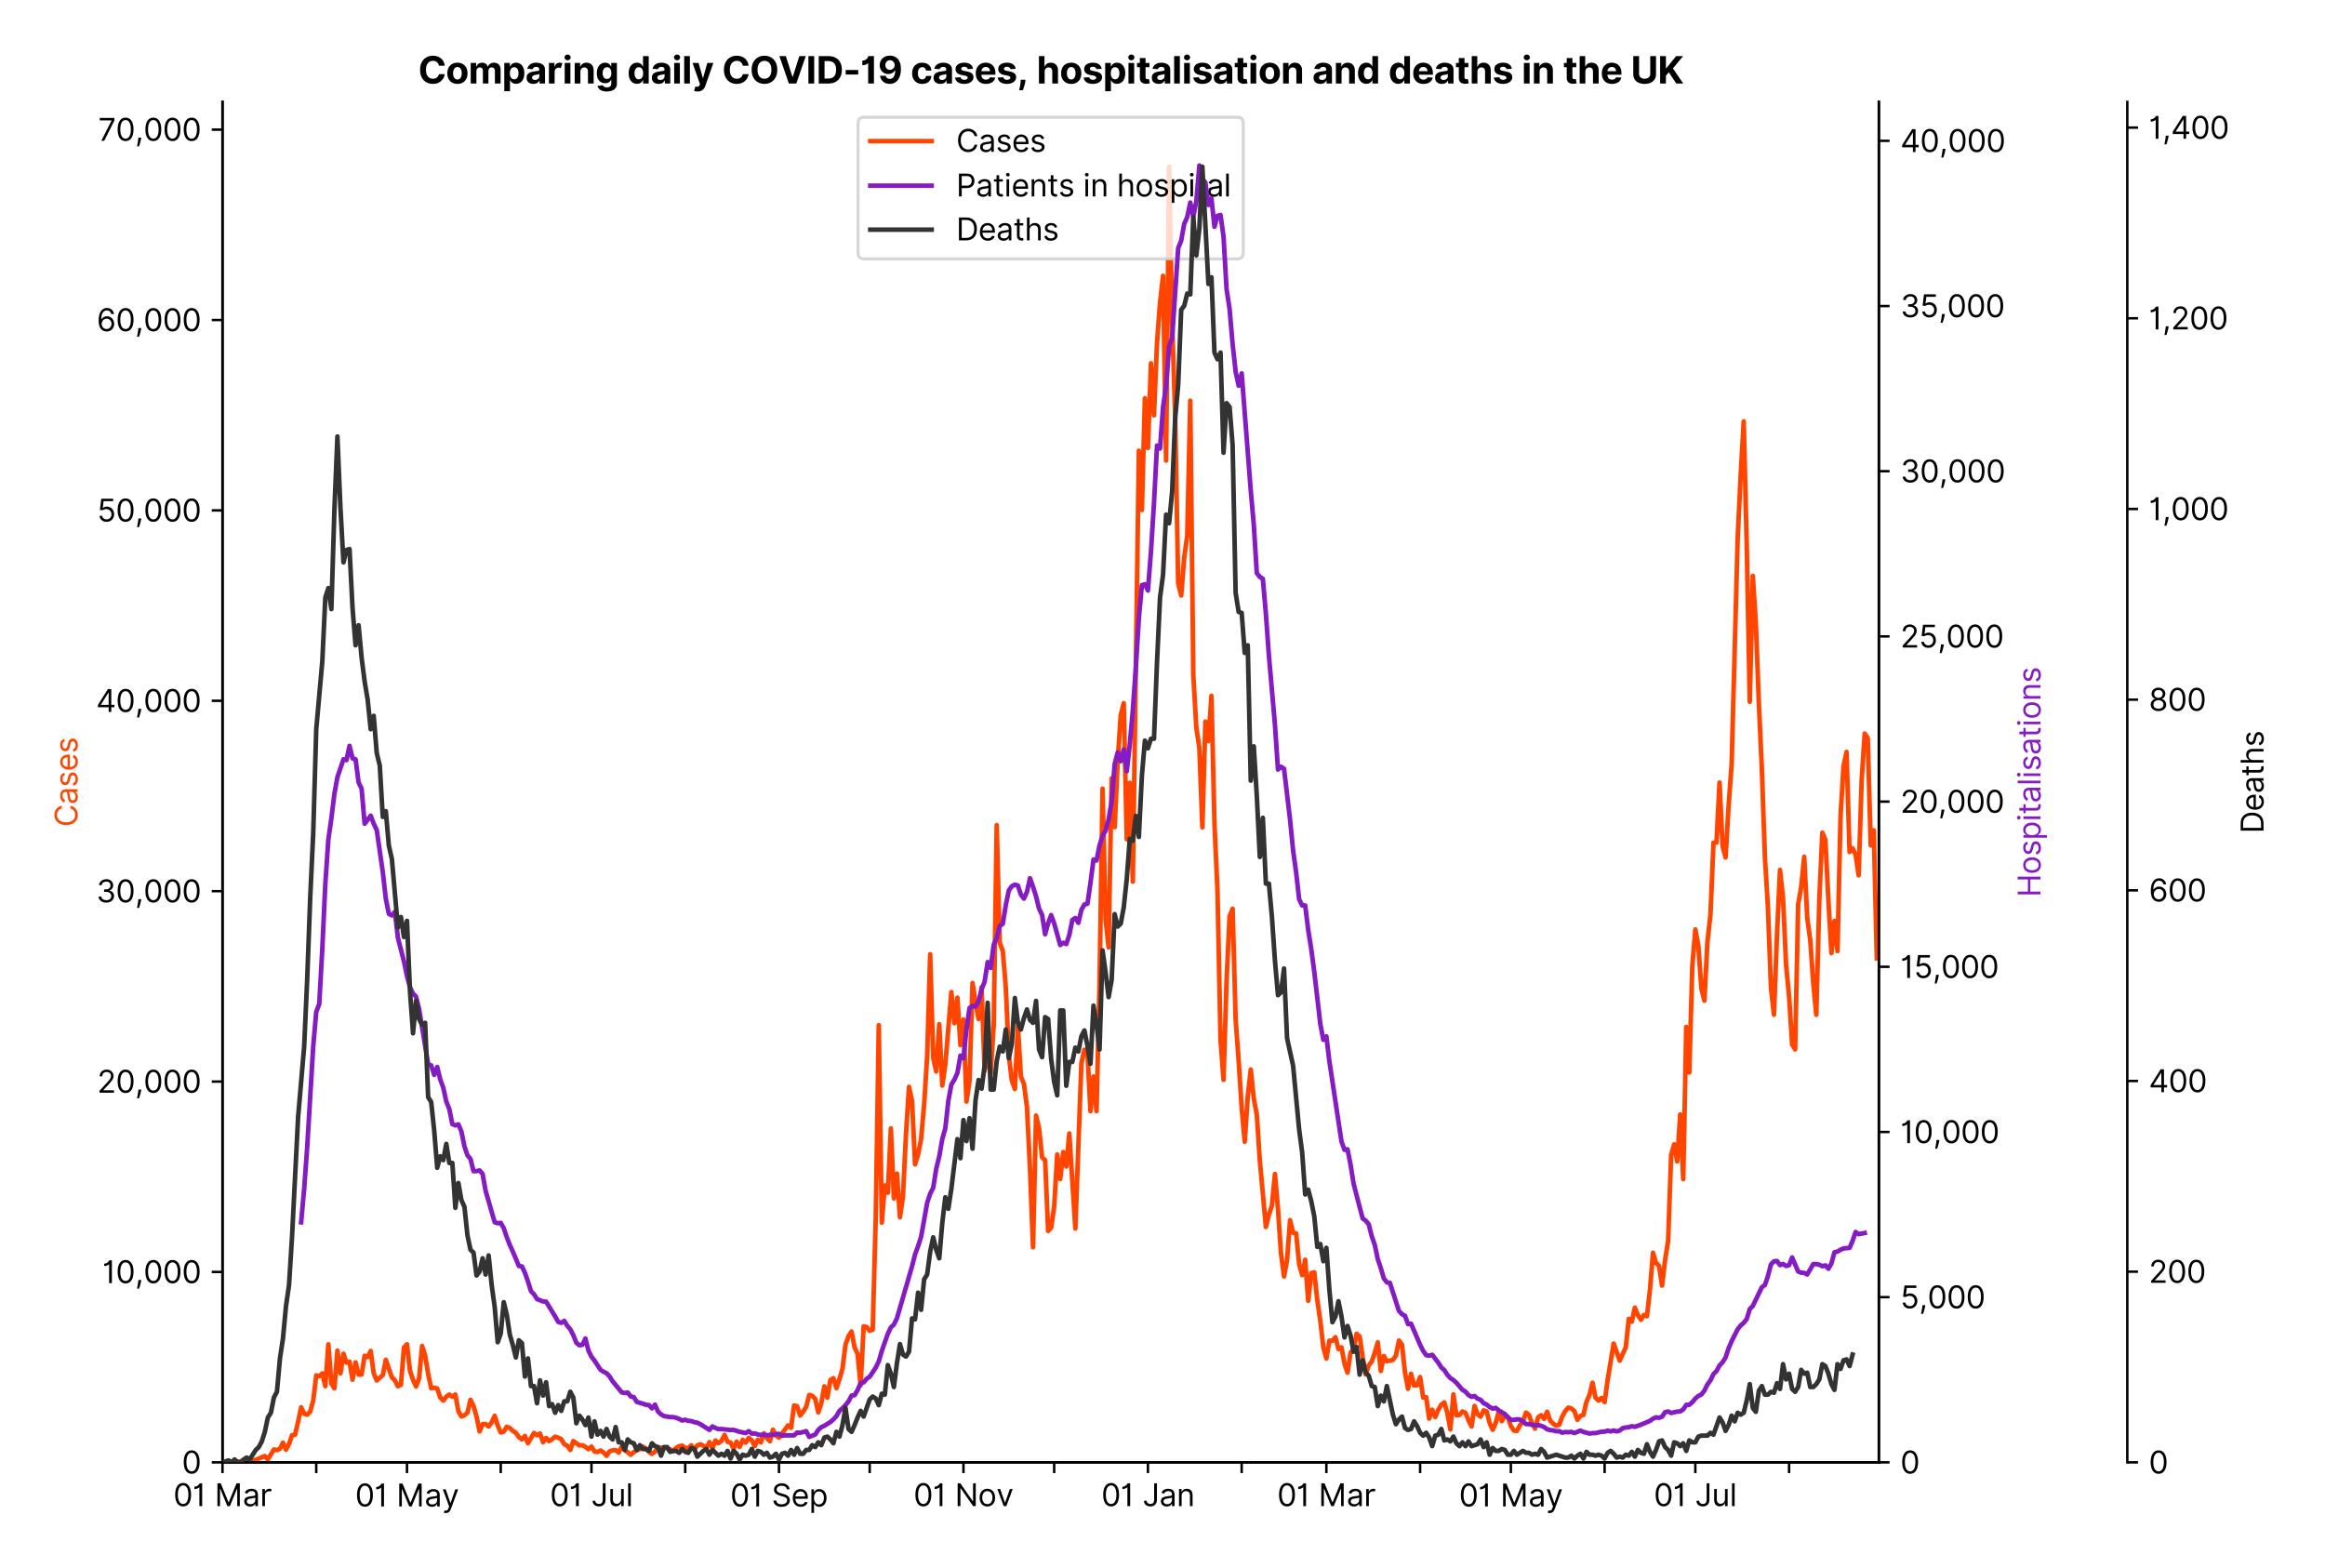 <?xml version="1.0" encoding="utf-8" standalone="no"?>
<!DOCTYPE svg PUBLIC "-//W3C//DTD SVG 1.1//EN"
  "http://www.w3.org/Graphics/SVG/1.1/DTD/svg11.dtd">
<svg version="1.1" viewBox="0 0 757.992 511.234" xmlns="http://www.w3.org/2000/svg" xmlns:xlink="http://www.w3.org/1999/xlink">
 <defs>
  <style type="text/css">*{stroke-linecap:butt;stroke-linejoin:round;}</style>
 </defs>
 <g id="figure_1">
  <g id="patch_1">
   <path d="M 0 511.234 
L 757.992 511.234 
L 757.992 0 
L 0 0 
z
" style="fill:#ffffff;"/>
  </g>
  <g id="axes_1">
   <g id="patch_2">
    <path d="M 72.537 476.745 
L 612.538 476.745 
L 612.538 33.225 
L 72.537 33.225 
z
" style="fill:#ffffff;"/>
   </g>
   <g id="matplotlib.axis_1">
    <g id="xtick_1">
     <g id="line2d_1">
      <defs>
       <path d="M 0 0 
L 0 3.5 
" id="m039bf93c4a" style="stroke:#000000;stroke-width:0.8;"/>
      </defs>
      <g>
       <use style="stroke:#000000;stroke-width:0.8;" x="72.537" xlink:href="#m039bf93c4a" y="476.745"/>
      </g>
     </g>
     <g id="text_1">
      <!-- 01 Mar -->
      <g transform="translate(56.501 491.018)scale(0.1 -0.1)">
       <defs>
        <path d="M 2000 -64 
Q 1230 -64 806 561 
Q 382 1186 382 2327 
Q 382 3459 809 4088 
Q 1236 4718 2000 4718 
Q 2764 4718 3191 4088 
Q 3618 3459 3618 2327 
Q 3618 1186 3194 561 
Q 2771 -64 2000 -64 
z
M 2000 436 
Q 2509 436 2791 927 
Q 3073 1418 3073 2327 
Q 3073 3234 2789 3730 
Q 2505 4227 2000 4227 
Q 1496 4227 1211 3730 
Q 927 3234 927 2327 
Q 927 1418 1210 927 
Q 1493 436 2000 436 
z
" id="Inter-Regular-30" transform="scale(0.016)"/>
        <path d="M 1973 4655 
L 1973 0 
L 1409 0 
L 1409 3836 
L 1373 3836 
Q 1341 3773 1209 3692 
Q 1077 3611 868 3551 
Q 659 3491 391 3491 
L 391 3964 
Q 661 3964 859 4061 
Q 1057 4159 1190 4291 
Q 1323 4423 1392 4529 
Q 1461 4636 1473 4655 
L 1973 4655 
z
" id="Inter-Regular-31" transform="scale(0.016)"/>
        <path id="Inter-Regular-20" transform="scale(0.016)"/>
        <path d="M 564 4655 
L 1236 4655 
L 2818 791 
L 2873 791 
L 4455 4655 
L 5127 4655 
L 5127 0 
L 4600 0 
L 4600 3536 
L 4555 3536 
L 3100 0 
L 2591 0 
L 1136 3536 
L 1091 3536 
L 1091 0 
L 564 0 
L 564 4655 
z
" id="Inter-Regular-4d" transform="scale(0.016)"/>
        <path d="M 1518 -82 
Q 1186 -82 916 44 
Q 646 170 486 410 
Q 327 650 327 991 
Q 327 1291 445 1478 
Q 564 1666 761 1773 
Q 959 1880 1199 1933 
Q 1439 1986 1682 2018 
Q 2000 2059 2199 2080 
Q 2398 2102 2490 2154 
Q 2582 2207 2582 2336 
L 2582 2355 
Q 2582 2691 2399 2877 
Q 2216 3064 1846 3064 
Q 1461 3064 1243 2895 
Q 1025 2727 936 2536 
L 427 2718 
Q 564 3036 792 3214 
Q 1021 3393 1292 3464 
Q 1564 3536 1827 3536 
Q 1996 3536 2215 3496 
Q 2434 3457 2640 3334 
Q 2846 3211 2982 2963 
Q 3118 2716 3118 2300 
L 3118 0 
L 2582 0 
L 2582 473 
L 2555 473 
Q 2500 359 2373 229 
Q 2246 100 2034 9 
Q 1823 -82 1518 -82 
z
M 1600 400 
Q 1918 400 2137 525 
Q 2357 650 2469 847 
Q 2582 1045 2582 1264 
L 2582 1755 
Q 2548 1714 2433 1681 
Q 2318 1648 2169 1624 
Q 2021 1600 1881 1583 
Q 1741 1566 1655 1555 
Q 1446 1527 1265 1467 
Q 1084 1407 974 1287 
Q 864 1168 864 964 
Q 864 684 1072 542 
Q 1280 400 1600 400 
z
" id="Inter-Regular-61" transform="scale(0.016)"/>
        <path d="M 491 0 
L 491 3491 
L 1009 3491 
L 1009 2964 
L 1046 2964 
Q 1139 3223 1389 3384 
Q 1639 3545 1955 3545 
Q 2100 3545 2209 3511 
Q 2318 3477 2400 3418 
L 2218 2964 
Q 2161 2993 2085 3010 
Q 2009 3027 1909 3027 
Q 1527 3027 1277 2794 
Q 1027 2561 1027 2209 
L 1027 0 
L 491 0 
z
" id="Inter-Regular-72" transform="scale(0.016)"/>
       </defs>
       <use xlink:href="#Inter-Regular-30"/>
       <use x="62.5" xlink:href="#Inter-Regular-31"/>
       <use x="106.676" xlink:href="#Inter-Regular-20"/>
       <use x="134.801" xlink:href="#Inter-Regular-4d"/>
       <use x="225.994" xlink:href="#Inter-Regular-61"/>
       <use x="282.386" xlink:href="#Inter-Regular-72"/>
      </g>
     </g>
    </g>
    <g id="xtick_2">
     <g id="line2d_2">
      <g>
       <use style="stroke:#000000;stroke-width:0.8;" x="103.103" xlink:href="#m039bf93c4a" y="476.745"/>
      </g>
     </g>
    </g>
    <g id="xtick_3">
     <g id="line2d_3">
      <g>
       <use style="stroke:#000000;stroke-width:0.8;" x="132.682" xlink:href="#m039bf93c4a" y="476.745"/>
      </g>
     </g>
     <g id="text_2">
      <!-- 01 May -->
      <g transform="translate(115.779 491.117)scale(0.1 -0.1)">
       <defs>
        <path d="M 818 -1355 
Q 682 -1355 575 -1333 
Q 468 -1311 427 -1291 
L 564 -818 
Q 857 -893 1053 -814 
Q 1250 -736 1391 -345 
L 1509 -18 
L 218 3491 
L 800 3491 
L 1764 709 
L 1800 709 
L 2764 3491 
L 3346 3491 
L 1846 -564 
Q 1550 -1355 818 -1355 
z
" id="Inter-Regular-79" transform="scale(0.016)"/>
       </defs>
       <use xlink:href="#Inter-Regular-30"/>
       <use x="62.5" xlink:href="#Inter-Regular-31"/>
       <use x="106.676" xlink:href="#Inter-Regular-20"/>
       <use x="134.801" xlink:href="#Inter-Regular-4d"/>
       <use x="225.994" xlink:href="#Inter-Regular-61"/>
       <use x="282.386" xlink:href="#Inter-Regular-79"/>
      </g>
     </g>
    </g>
    <g id="xtick_4">
     <g id="line2d_4">
      <g>
       <use style="stroke:#000000;stroke-width:0.8;" x="163.247" xlink:href="#m039bf93c4a" y="476.745"/>
      </g>
     </g>
    </g>
    <g id="xtick_5">
     <g id="line2d_5">
      <g>
       <use style="stroke:#000000;stroke-width:0.8;" x="192.827" xlink:href="#m039bf93c4a" y="476.745"/>
      </g>
     </g>
     <g id="text_3">
      <!-- 01 Jul -->
      <g transform="translate(179.283 491.018)scale(0.1 -0.1)">
       <defs>
        <path d="M 2346 4655 
L 2909 4655 
L 2909 1327 
Q 2909 657 2549 296 
Q 2189 -64 1582 -64 
Q 1200 -64 902 76 
Q 605 216 434 475 
Q 264 734 264 1091 
L 818 1091 
Q 818 795 1034 615 
Q 1250 436 1582 436 
Q 1948 436 2147 664 
Q 2346 893 2346 1327 
L 2346 4655 
z
" id="Inter-Regular-4a" transform="scale(0.016)"/>
        <path d="M 2691 1427 
L 2691 3491 
L 3227 3491 
L 3227 0 
L 2691 0 
L 2691 591 
L 2655 591 
Q 2532 325 2273 140 
Q 2014 -45 1618 -45 
Q 1127 -45 809 280 
Q 491 605 491 1273 
L 491 3491 
L 1027 3491 
L 1027 1309 
Q 1027 927 1242 700 
Q 1457 473 1791 473 
Q 1991 473 2199 575 
Q 2407 677 2549 888 
Q 2691 1100 2691 1427 
z
" id="Inter-Regular-75" transform="scale(0.016)"/>
        <path d="M 1027 4655 
L 1027 0 
L 491 0 
L 491 4655 
L 1027 4655 
z
" id="Inter-Regular-6c" transform="scale(0.016)"/>
       </defs>
       <use xlink:href="#Inter-Regular-30"/>
       <use x="62.5" xlink:href="#Inter-Regular-31"/>
       <use x="106.676" xlink:href="#Inter-Regular-20"/>
       <use x="134.801" xlink:href="#Inter-Regular-4a"/>
       <use x="189.063" xlink:href="#Inter-Regular-75"/>
       <use x="247.159" xlink:href="#Inter-Regular-6c"/>
      </g>
     </g>
    </g>
    <g id="xtick_6">
     <g id="line2d_6">
      <g>
       <use style="stroke:#000000;stroke-width:0.8;" x="223.392" xlink:href="#m039bf93c4a" y="476.745"/>
      </g>
     </g>
    </g>
    <g id="xtick_7">
     <g id="line2d_7">
      <g>
       <use style="stroke:#000000;stroke-width:0.8;" x="253.957" xlink:href="#m039bf93c4a" y="476.745"/>
      </g>
     </g>
     <g id="text_4">
      <!-- 01 Sep -->
      <g transform="translate(238.07 491.117)scale(0.1 -0.1)">
       <defs>
        <path d="M 3109 3491 
Q 3068 3836 2777 4027 
Q 2486 4218 2064 4218 
Q 1600 4218 1318 3999 
Q 1036 3780 1036 3445 
Q 1036 3195 1189 3042 
Q 1343 2889 1553 2803 
Q 1764 2718 1936 2673 
L 2409 2545 
Q 2591 2498 2815 2414 
Q 3039 2330 3244 2185 
Q 3450 2041 3584 1816 
Q 3718 1591 3718 1264 
Q 3718 886 3521 581 
Q 3325 277 2949 97 
Q 2573 -82 2036 -82 
Q 1286 -82 845 272 
Q 405 627 364 1200 
L 946 1200 
Q 968 936 1124 764 
Q 1280 593 1519 510 
Q 1759 427 2036 427 
Q 2359 427 2616 533 
Q 2873 639 3023 828 
Q 3173 1018 3173 1273 
Q 3173 1505 3043 1650 
Q 2914 1795 2702 1886 
Q 2491 1977 2246 2045 
L 1673 2209 
Q 1127 2366 809 2657 
Q 491 2948 491 3418 
Q 491 3809 703 4101 
Q 916 4393 1276 4555 
Q 1636 4718 2082 4718 
Q 2532 4718 2882 4558 
Q 3232 4398 3437 4120 
Q 3643 3843 3655 3491 
L 3109 3491 
z
" id="Inter-Regular-53" transform="scale(0.016)"/>
        <path d="M 1955 -73 
Q 1450 -73 1085 151 
Q 721 375 524 778 
Q 327 1182 327 1718 
Q 327 2255 524 2665 
Q 721 3075 1074 3305 
Q 1427 3536 1900 3536 
Q 2173 3536 2439 3445 
Q 2705 3355 2923 3151 
Q 3141 2948 3270 2614 
Q 3400 2280 3400 1791 
L 3400 1564 
L 866 1564 
Q 884 1005 1183 707 
Q 1482 409 1955 409 
Q 2271 409 2498 545 
Q 2725 682 2827 955 
L 3346 809 
Q 3223 414 2854 170 
Q 2486 -73 1955 -73 
z
M 866 2027 
L 2855 2027 
Q 2855 2470 2595 2762 
Q 2336 3055 1900 3055 
Q 1593 3055 1368 2911 
Q 1143 2768 1013 2533 
Q 884 2298 866 2027 
z
" id="Inter-Regular-65" transform="scale(0.016)"/>
        <path d="M 491 -1309 
L 491 3491 
L 1009 3491 
L 1009 2936 
L 1073 2936 
Q 1132 3027 1237 3169 
Q 1343 3311 1542 3423 
Q 1741 3536 2082 3536 
Q 2523 3536 2859 3315 
Q 3196 3095 3384 2690 
Q 3573 2286 3573 1736 
Q 3573 1182 3384 776 
Q 3196 370 2861 148 
Q 2527 -73 2091 -73 
Q 1755 -73 1552 39 
Q 1350 152 1241 296 
Q 1132 441 1073 536 
L 1027 536 
L 1027 -1309 
L 491 -1309 
z
M 1018 1745 
Q 1018 1152 1276 780 
Q 1534 409 2018 409 
Q 2355 409 2581 587 
Q 2807 766 2921 1069 
Q 3036 1373 3036 1745 
Q 3036 2114 2923 2410 
Q 2811 2707 2585 2881 
Q 2359 3055 2018 3055 
Q 1527 3055 1272 2693 
Q 1018 2332 1018 1745 
z
" id="Inter-Regular-70" transform="scale(0.016)"/>
       </defs>
       <use xlink:href="#Inter-Regular-30"/>
       <use x="62.5" xlink:href="#Inter-Regular-31"/>
       <use x="106.676" xlink:href="#Inter-Regular-20"/>
       <use x="134.801" xlink:href="#Inter-Regular-53"/>
       <use x="198.58" xlink:href="#Inter-Regular-65"/>
       <use x="256.818" xlink:href="#Inter-Regular-70"/>
      </g>
     </g>
    </g>
    <g id="xtick_8">
     <g id="line2d_8">
      <g>
       <use style="stroke:#000000;stroke-width:0.8;" x="283.537" xlink:href="#m039bf93c4a" y="476.745"/>
      </g>
     </g>
    </g>
    <g id="xtick_9">
     <g id="line2d_9">
      <g>
       <use style="stroke:#000000;stroke-width:0.8;" x="314.102" xlink:href="#m039bf93c4a" y="476.745"/>
      </g>
     </g>
     <g id="text_5">
      <!-- 01 Nov -->
      <g transform="translate(297.831 491.018)scale(0.1 -0.1)">
       <defs>
        <path d="M 4255 4655 
L 4255 0 
L 3709 0 
L 1173 3655 
L 1127 3655 
L 1127 0 
L 564 0 
L 564 4655 
L 1109 4655 
L 3655 991 
L 3700 991 
L 3700 4655 
L 4255 4655 
z
" id="Inter-Regular-4e" transform="scale(0.016)"/>
        <path d="M 1909 -73 
Q 1436 -73 1080 152 
Q 725 377 526 781 
Q 327 1186 327 1727 
Q 327 2273 526 2679 
Q 725 3086 1080 3311 
Q 1436 3536 1909 3536 
Q 2382 3536 2737 3311 
Q 3093 3086 3292 2679 
Q 3491 2273 3491 1727 
Q 3491 1186 3292 781 
Q 3093 377 2737 152 
Q 2382 -73 1909 -73 
z
M 1909 409 
Q 2268 409 2500 593 
Q 2732 777 2843 1077 
Q 2955 1377 2955 1727 
Q 2955 2077 2843 2379 
Q 2732 2682 2500 2868 
Q 2268 3055 1909 3055 
Q 1550 3055 1318 2868 
Q 1086 2682 975 2379 
Q 864 2077 864 1727 
Q 864 1377 975 1077 
Q 1086 777 1318 593 
Q 1550 409 1909 409 
z
" id="Inter-Regular-6f" transform="scale(0.016)"/>
        <path d="M 3346 3491 
L 2055 0 
L 1509 0 
L 218 3491 
L 800 3491 
L 1764 709 
L 1800 709 
L 2764 3491 
L 3346 3491 
z
" id="Inter-Regular-76" transform="scale(0.016)"/>
       </defs>
       <use xlink:href="#Inter-Regular-30"/>
       <use x="62.5" xlink:href="#Inter-Regular-31"/>
       <use x="106.676" xlink:href="#Inter-Regular-20"/>
       <use x="134.801" xlink:href="#Inter-Regular-4e"/>
       <use x="210.085" xlink:href="#Inter-Regular-6f"/>
       <use x="269.744" xlink:href="#Inter-Regular-76"/>
      </g>
     </g>
    </g>
    <g id="xtick_10">
     <g id="line2d_10">
      <g>
       <use style="stroke:#000000;stroke-width:0.8;" x="343.681" xlink:href="#m039bf93c4a" y="476.745"/>
      </g>
     </g>
    </g>
    <g id="xtick_11">
     <g id="line2d_11">
      <g>
       <use style="stroke:#000000;stroke-width:0.8;" x="374.247" xlink:href="#m039bf93c4a" y="476.745"/>
      </g>
     </g>
     <g id="text_6">
      <!-- 01 Jan -->
      <g transform="translate(359.048 491.018)scale(0.1 -0.1)">
       <defs>
        <path d="M 1027 2100 
L 1027 0 
L 491 0 
L 491 3491 
L 1009 3491 
L 1009 2945 
L 1055 2945 
Q 1177 3211 1427 3373 
Q 1677 3536 2073 3536 
Q 2602 3536 2928 3211 
Q 3255 2886 3255 2218 
L 3255 0 
L 2718 0 
L 2718 2182 
Q 2718 2593 2504 2824 
Q 2291 3055 1918 3055 
Q 1534 3055 1280 2806 
Q 1027 2557 1027 2100 
z
" id="Inter-Regular-6e" transform="scale(0.016)"/>
       </defs>
       <use xlink:href="#Inter-Regular-30"/>
       <use x="62.5" xlink:href="#Inter-Regular-31"/>
       <use x="106.676" xlink:href="#Inter-Regular-20"/>
       <use x="134.801" xlink:href="#Inter-Regular-4a"/>
       <use x="189.063" xlink:href="#Inter-Regular-61"/>
       <use x="245.455" xlink:href="#Inter-Regular-6e"/>
      </g>
     </g>
    </g>
    <g id="xtick_12">
     <g id="line2d_12">
      <g>
       <use style="stroke:#000000;stroke-width:0.8;" x="404.812" xlink:href="#m039bf93c4a" y="476.745"/>
      </g>
     </g>
    </g>
    <g id="xtick_13">
     <g id="line2d_13">
      <g>
       <use style="stroke:#000000;stroke-width:0.8;" x="432.42" xlink:href="#m039bf93c4a" y="476.745"/>
      </g>
     </g>
     <g id="text_7">
      <!-- 01 Mar -->
      <g transform="translate(416.383 491.018)scale(0.1 -0.1)">
       <use xlink:href="#Inter-Regular-30"/>
       <use x="62.5" xlink:href="#Inter-Regular-31"/>
       <use x="106.676" xlink:href="#Inter-Regular-20"/>
       <use x="134.801" xlink:href="#Inter-Regular-4d"/>
       <use x="225.994" xlink:href="#Inter-Regular-61"/>
       <use x="282.386" xlink:href="#Inter-Regular-72"/>
      </g>
     </g>
    </g>
    <g id="xtick_14">
     <g id="line2d_14">
      <g>
       <use style="stroke:#000000;stroke-width:0.8;" x="462.985" xlink:href="#m039bf93c4a" y="476.745"/>
      </g>
     </g>
    </g>
    <g id="xtick_15">
     <g id="line2d_15">
      <g>
       <use style="stroke:#000000;stroke-width:0.8;" x="492.564" xlink:href="#m039bf93c4a" y="476.745"/>
      </g>
     </g>
     <g id="text_8">
      <!-- 01 May -->
      <g transform="translate(475.661 491.117)scale(0.1 -0.1)">
       <use xlink:href="#Inter-Regular-30"/>
       <use x="62.5" xlink:href="#Inter-Regular-31"/>
       <use x="106.676" xlink:href="#Inter-Regular-20"/>
       <use x="134.801" xlink:href="#Inter-Regular-4d"/>
       <use x="225.994" xlink:href="#Inter-Regular-61"/>
       <use x="282.386" xlink:href="#Inter-Regular-79"/>
      </g>
     </g>
    </g>
    <g id="xtick_16">
     <g id="line2d_16">
      <g>
       <use style="stroke:#000000;stroke-width:0.8;" x="523.129" xlink:href="#m039bf93c4a" y="476.745"/>
      </g>
     </g>
    </g>
    <g id="xtick_17">
     <g id="line2d_17">
      <g>
       <use style="stroke:#000000;stroke-width:0.8;" x="552.709" xlink:href="#m039bf93c4a" y="476.745"/>
      </g>
     </g>
     <g id="text_9">
      <!-- 01 Jul -->
      <g transform="translate(539.165 491.018)scale(0.1 -0.1)">
       <use xlink:href="#Inter-Regular-30"/>
       <use x="62.5" xlink:href="#Inter-Regular-31"/>
       <use x="106.676" xlink:href="#Inter-Regular-20"/>
       <use x="134.801" xlink:href="#Inter-Regular-4a"/>
       <use x="189.063" xlink:href="#Inter-Regular-75"/>
       <use x="247.159" xlink:href="#Inter-Regular-6c"/>
      </g>
     </g>
    </g>
    <g id="xtick_18">
     <g id="line2d_18">
      <g>
       <use style="stroke:#000000;stroke-width:0.8;" x="583.274" xlink:href="#m039bf93c4a" y="476.745"/>
      </g>
     </g>
    </g>
   </g>
   <g id="matplotlib.axis_2">
    <g id="ytick_1">
     <g id="line2d_19">
      <defs>
       <path d="M 0 0 
L -3.5 0 
" id="m033d42c82f" style="stroke:#000000;stroke-width:0.8;"/>
      </defs>
      <g>
       <use style="stroke:#000000;stroke-width:0.8;" x="72.537" xlink:href="#m033d42c82f" y="476.745"/>
      </g>
     </g>
     <g id="text_10">
      <!-- 0 -->
      <g transform="translate(59.288 480.382)scale(0.1 -0.1)">
       <use xlink:href="#Inter-Regular-30"/>
      </g>
     </g>
    </g>
    <g id="ytick_2">
     <g id="line2d_20">
      <g>
       <use style="stroke:#000000;stroke-width:0.8;" x="72.537" xlink:href="#m033d42c82f" y="414.676"/>
      </g>
     </g>
     <g id="text_11">
      <!-- 10,000 -->
      <g transform="translate(33.322 418.312)scale(0.1 -0.1)">
       <defs>
        <path d="M 1291 636 
L 1255 391 
Q 1216 132 1137 -163 
Q 1059 -459 975 -720 
Q 891 -982 836 -1136 
L 427 -1136 
Q 457 -991 504 -752 
Q 552 -514 601 -219 
Q 650 75 682 382 
L 709 636 
L 1291 636 
z
" id="Inter-Regular-2c" transform="scale(0.016)"/>
       </defs>
       <use xlink:href="#Inter-Regular-31"/>
       <use x="44.176" xlink:href="#Inter-Regular-30"/>
       <use x="106.676" xlink:href="#Inter-Regular-2c"/>
       <use x="134.659" xlink:href="#Inter-Regular-30"/>
       <use x="197.159" xlink:href="#Inter-Regular-30"/>
       <use x="259.659" xlink:href="#Inter-Regular-30"/>
      </g>
     </g>
    </g>
    <g id="ytick_3">
     <g id="line2d_21">
      <g>
       <use style="stroke:#000000;stroke-width:0.8;" x="72.537" xlink:href="#m033d42c82f" y="352.606"/>
      </g>
     </g>
     <g id="text_12">
      <!-- 20,000 -->
      <g transform="translate(31.688 356.243)scale(0.1 -0.1)">
       <defs>
        <path d="M 482 0 
L 482 409 
L 2018 2091 
Q 2289 2386 2464 2605 
Q 2639 2825 2724 3019 
Q 2809 3214 2809 3427 
Q 2809 3795 2553 4011 
Q 2298 4227 1918 4227 
Q 1514 4227 1275 3985 
Q 1036 3743 1036 3345 
L 500 3345 
Q 500 3755 688 4064 
Q 877 4373 1203 4545 
Q 1530 4718 1936 4718 
Q 2346 4718 2661 4545 
Q 2977 4373 3156 4079 
Q 3336 3786 3336 3427 
Q 3336 3170 3244 2926 
Q 3152 2682 2926 2383 
Q 2700 2084 2300 1655 
L 1255 536 
L 1255 500 
L 3418 500 
L 3418 0 
L 482 0 
z
" id="Inter-Regular-32" transform="scale(0.016)"/>
       </defs>
       <use xlink:href="#Inter-Regular-32"/>
       <use x="60.511" xlink:href="#Inter-Regular-30"/>
       <use x="123.011" xlink:href="#Inter-Regular-2c"/>
       <use x="150.994" xlink:href="#Inter-Regular-30"/>
       <use x="213.494" xlink:href="#Inter-Regular-30"/>
       <use x="275.994" xlink:href="#Inter-Regular-30"/>
      </g>
     </g>
    </g>
    <g id="ytick_4">
     <g id="line2d_22">
      <g>
       <use style="stroke:#000000;stroke-width:0.8;" x="72.537" xlink:href="#m033d42c82f" y="290.537"/>
      </g>
     </g>
     <g id="text_13">
      <!-- 30,000 -->
      <g transform="translate(31.375 294.174)scale(0.1 -0.1)">
       <defs>
        <path d="M 2055 -64 
Q 1605 -64 1253 90 
Q 902 245 696 521 
Q 491 798 473 1164 
L 1046 1164 
Q 1071 827 1356 631 
Q 1641 436 2046 436 
Q 2493 436 2783 664 
Q 3073 893 3073 1264 
Q 3073 1650 2787 1893 
Q 2502 2136 1973 2136 
L 1600 2136 
L 1600 2636 
L 1973 2636 
Q 2386 2636 2647 2856 
Q 2909 3077 2909 3445 
Q 2909 3798 2679 4012 
Q 2450 4227 2064 4227 
Q 1823 4227 1610 4139 
Q 1398 4052 1264 3887 
Q 1130 3723 1118 3491 
L 573 3491 
Q 586 3857 793 4133 
Q 1000 4409 1335 4563 
Q 1671 4718 2073 4718 
Q 2505 4718 2814 4544 
Q 3123 4370 3289 4086 
Q 3455 3802 3455 3473 
Q 3455 3080 3249 2802 
Q 3043 2525 2691 2418 
L 2691 2382 
Q 3132 2309 3379 2008 
Q 3627 1707 3627 1264 
Q 3627 884 3421 583 
Q 3216 282 2861 109 
Q 2507 -64 2055 -64 
z
" id="Inter-Regular-33" transform="scale(0.016)"/>
       </defs>
       <use xlink:href="#Inter-Regular-33"/>
       <use x="63.636" xlink:href="#Inter-Regular-30"/>
       <use x="126.136" xlink:href="#Inter-Regular-2c"/>
       <use x="154.119" xlink:href="#Inter-Regular-30"/>
       <use x="216.619" xlink:href="#Inter-Regular-30"/>
       <use x="279.119" xlink:href="#Inter-Regular-30"/>
      </g>
     </g>
    </g>
    <g id="ytick_5">
     <g id="line2d_23">
      <g>
       <use style="stroke:#000000;stroke-width:0.8;" x="72.537" xlink:href="#m033d42c82f" y="228.468"/>
      </g>
     </g>
     <g id="text_14">
      <!-- 40,000 -->
      <g transform="translate(31.319 232.105)scale(0.1 -0.1)">
       <defs>
        <path d="M 373 955 
L 373 1418 
L 2418 4655 
L 3100 4655 
L 3100 1455 
L 3736 1455 
L 3736 955 
L 3100 955 
L 3100 0 
L 2564 0 
L 2564 955 
L 373 955 
z
M 2564 1455 
L 2564 3936 
L 2527 3936 
L 982 1491 
L 982 1455 
L 2564 1455 
z
" id="Inter-Regular-34" transform="scale(0.016)"/>
       </defs>
       <use xlink:href="#Inter-Regular-34"/>
       <use x="64.205" xlink:href="#Inter-Regular-30"/>
       <use x="126.705" xlink:href="#Inter-Regular-2c"/>
       <use x="154.688" xlink:href="#Inter-Regular-30"/>
       <use x="217.188" xlink:href="#Inter-Regular-30"/>
       <use x="279.688" xlink:href="#Inter-Regular-30"/>
      </g>
     </g>
    </g>
    <g id="ytick_6">
     <g id="line2d_24">
      <g>
       <use style="stroke:#000000;stroke-width:0.8;" x="72.537" xlink:href="#m033d42c82f" y="166.399"/>
      </g>
     </g>
     <g id="text_15">
      <!-- 50,000 -->
      <g transform="translate(31.659 170.035)scale(0.1 -0.1)">
       <defs>
        <path d="M 1936 -64 
Q 1536 -64 1216 95 
Q 896 255 702 532 
Q 509 809 491 1164 
L 1036 1164 
Q 1068 848 1324 642 
Q 1580 436 1936 436 
Q 2223 436 2447 570 
Q 2671 705 2799 940 
Q 2927 1175 2927 1473 
Q 2927 1777 2794 2017 
Q 2661 2257 2429 2395 
Q 2198 2534 1900 2536 
Q 1686 2539 1461 2472 
Q 1236 2405 1091 2300 
L 564 2364 
L 846 4655 
L 3264 4655 
L 3264 4155 
L 1318 4155 
L 1155 2782 
L 1182 2782 
Q 1325 2895 1541 2970 
Q 1757 3045 1991 3045 
Q 2418 3045 2753 2842 
Q 3089 2639 3281 2286 
Q 3473 1934 3473 1482 
Q 3473 1036 3274 687 
Q 3075 339 2727 137 
Q 2380 -64 1936 -64 
z
" id="Inter-Regular-35" transform="scale(0.016)"/>
       </defs>
       <use xlink:href="#Inter-Regular-35"/>
       <use x="60.795" xlink:href="#Inter-Regular-30"/>
       <use x="123.295" xlink:href="#Inter-Regular-2c"/>
       <use x="151.278" xlink:href="#Inter-Regular-30"/>
       <use x="213.778" xlink:href="#Inter-Regular-30"/>
       <use x="276.278" xlink:href="#Inter-Regular-30"/>
      </g>
     </g>
    </g>
    <g id="ytick_7">
     <g id="line2d_25">
      <g>
       <use style="stroke:#000000;stroke-width:0.8;" x="72.537" xlink:href="#m033d42c82f" y="104.329"/>
      </g>
     </g>
     <g id="text_16">
      <!-- 60,000 -->
      <g transform="translate(31.503 107.966)scale(0.1 -0.1)">
       <defs>
        <path d="M 2027 -64 
Q 1741 -59 1454 45 
Q 1168 150 932 399 
Q 696 648 552 1074 
Q 409 1500 409 2145 
Q 409 3386 861 4056 
Q 1314 4727 2100 4727 
Q 2686 4727 3073 4384 
Q 3461 4041 3546 3491 
L 2991 3491 
Q 2914 3811 2691 4019 
Q 2468 4227 2100 4227 
Q 1559 4227 1249 3755 
Q 939 3284 936 2427 
L 973 2427 
Q 1164 2716 1461 2880 
Q 1759 3045 2118 3045 
Q 2518 3045 2850 2846 
Q 3182 2648 3382 2299 
Q 3582 1950 3582 1500 
Q 3582 1068 3389 710 
Q 3196 352 2847 142 
Q 2498 -68 2027 -64 
z
M 2027 436 
Q 2314 436 2542 579 
Q 2771 723 2903 964 
Q 3036 1205 3036 1500 
Q 3036 1789 2908 2026 
Q 2780 2264 2556 2404 
Q 2332 2545 2046 2545 
Q 1757 2545 1525 2397 
Q 1293 2250 1157 2010 
Q 1021 1770 1018 1491 
Q 1018 1214 1149 973 
Q 1280 732 1508 584 
Q 1736 436 2027 436 
z
" id="Inter-Regular-36" transform="scale(0.016)"/>
       </defs>
       <use xlink:href="#Inter-Regular-36"/>
       <use x="62.358" xlink:href="#Inter-Regular-30"/>
       <use x="124.858" xlink:href="#Inter-Regular-2c"/>
       <use x="152.841" xlink:href="#Inter-Regular-30"/>
       <use x="215.341" xlink:href="#Inter-Regular-30"/>
       <use x="277.841" xlink:href="#Inter-Regular-30"/>
      </g>
     </g>
    </g>
    <g id="ytick_8">
     <g id="line2d_26">
      <g>
       <use style="stroke:#000000;stroke-width:0.8;" x="72.537" xlink:href="#m033d42c82f" y="42.26"/>
      </g>
     </g>
     <g id="text_17">
      <!-- 70,000 -->
      <g transform="translate(32.028 45.897)scale(0.1 -0.1)">
       <defs>
        <path d="M 627 0 
L 2709 4118 
L 2709 4155 
L 309 4155 
L 309 4655 
L 3291 4655 
L 3291 4127 
L 1218 0 
L 627 0 
z
" id="Inter-Regular-37" transform="scale(0.016)"/>
       </defs>
       <use xlink:href="#Inter-Regular-37"/>
       <use x="57.102" xlink:href="#Inter-Regular-30"/>
       <use x="119.602" xlink:href="#Inter-Regular-2c"/>
       <use x="147.585" xlink:href="#Inter-Regular-30"/>
       <use x="210.085" xlink:href="#Inter-Regular-30"/>
       <use x="272.585" xlink:href="#Inter-Regular-30"/>
      </g>
     </g>
    </g>
    <g id="text_18">
     <!-- Cases -->
     <g style="fill:#ff4500;" transform="translate(25.273 269.581)rotate(-90)scale(0.1 -0.1)">
      <defs>
       <path d="M 4309 3200 
L 3746 3200 
Q 3677 3523 3484 3743 
Q 3291 3964 3018 4077 
Q 2746 4191 2436 4191 
Q 2014 4191 1672 3977 
Q 1330 3764 1128 3348 
Q 927 2932 927 2327 
Q 927 1723 1128 1307 
Q 1330 891 1672 677 
Q 2014 464 2436 464 
Q 2746 464 3018 577 
Q 3291 691 3484 911 
Q 3677 1132 3746 1455 
L 4309 1455 
Q 4223 977 3957 637 
Q 3691 298 3298 117 
Q 2905 -64 2436 -64 
Q 1841 -64 1377 227 
Q 914 518 648 1054 
Q 382 1591 382 2327 
Q 382 3064 648 3600 
Q 914 4136 1377 4427 
Q 1841 4718 2436 4718 
Q 2905 4718 3298 4537 
Q 3691 4357 3957 4017 
Q 4223 3677 4309 3200 
z
" id="Inter-Regular-43" transform="scale(0.016)"/>
       <path d="M 2964 2709 
L 2482 2573 
Q 2411 2755 2245 2914 
Q 2080 3073 1727 3073 
Q 1407 3073 1194 2926 
Q 982 2780 982 2555 
Q 982 2355 1127 2239 
Q 1273 2123 1582 2045 
L 2100 1918 
Q 3027 1691 3027 973 
Q 3027 673 2855 436 
Q 2684 200 2377 63 
Q 2071 -73 1664 -73 
Q 1130 -73 780 159 
Q 430 391 336 836 
L 846 964 
Q 989 400 1655 400 
Q 2030 400 2251 560 
Q 2473 720 2473 945 
Q 2473 1316 1955 1436 
L 1373 1573 
Q 893 1686 669 1926 
Q 446 2166 446 2527 
Q 446 2823 613 3050 
Q 780 3277 1069 3406 
Q 1359 3536 1727 3536 
Q 2246 3536 2542 3309 
Q 2839 3082 2964 2709 
z
" id="Inter-Regular-73" transform="scale(0.016)"/>
      </defs>
      <use xlink:href="#Inter-Regular-43"/>
      <use x="72.727" xlink:href="#Inter-Regular-61"/>
      <use x="129.119" xlink:href="#Inter-Regular-73"/>
      <use x="181.392" xlink:href="#Inter-Regular-65"/>
      <use x="239.631" xlink:href="#Inter-Regular-73"/>
     </g>
    </g>
   </g>
   <g id="line2d_27">
    <path clip-path="url(#pc4e0ac6715)" d="M 42.958 476.733 
L 51.832 476.739 
L 56.762 476.745 
L 74.509 476.677 
L 75.495 476.534 
L 76.481 476.565 
L 79.439 476.342 
L 81.411 476.422 
L 82.397 476.23 
L 83.383 475.913 
L 85.355 475.106 
L 86.341 474.697 
L 87.327 475.802 
L 89.299 472.549 
L 90.285 472.754 
L 91.271 472.313 
L 92.257 470.321 
L 93.243 472.617 
L 94.229 470.743 
L 95.215 467.888 
L 96.201 467.733 
L 97.187 463.53 
L 98.173 458.807 
L 99.159 460.88 
L 100.145 461.215 
L 101.131 460.204 
L 102.117 456.572 
L 103.103 448.398 
L 104.089 448.677 
L 105.075 447.746 
L 106.061 451.917 
L 107.047 438.268 
L 108.033 451.03 
L 109.019 452.612 
L 110.005 440.341 
L 110.991 447.728 
L 111.977 441.328 
L 112.963 444.258 
L 113.949 443.923 
L 114.935 449.795 
L 115.921 444.146 
L 116.907 448.162 
L 117.892 448.081 
L 118.878 441.992 
L 119.864 442.446 
L 120.85 440.434 
L 121.836 447.721 
L 122.822 450.049 
L 124.794 448.299 
L 125.78 443.314 
L 127.752 449.043 
L 128.738 449.993 
L 129.724 451.942 
L 130.71 451.446 
L 131.696 439.305 
L 132.682 438.256 
L 133.668 446.915 
L 134.654 449.813 
L 135.64 452.01 
L 136.626 449.397 
L 137.612 438.814 
L 138.598 441.899 
L 139.584 447.889 
L 140.57 452.563 
L 141.556 452.395 
L 142.542 452.681 
L 143.528 455.623 
L 144.514 456.622 
L 145.5 455.356 
L 146.486 454.648 
L 147.472 455.325 
L 148.458 454.636 
L 149.444 460.086 
L 150.43 461.774 
L 151.416 461.401 
L 152.402 460.514 
L 153.388 456.343 
L 154.374 458.379 
L 155.36 461.793 
L 156.346 466.659 
L 157.332 464.306 
L 158.318 464.25 
L 159.304 465.033 
L 160.29 463.741 
L 161.276 461.569 
L 162.262 464.728 
L 163.247 467 
L 164.233 466.733 
L 165.219 465.132 
L 166.205 465.541 
L 167.191 466.504 
L 168.177 467.081 
L 169.163 468.515 
L 170.149 469.266 
L 171.135 468.136 
L 172.121 470.519 
L 174.093 467.18 
L 175.079 467.9 
L 176.065 467.348 
L 177.051 470.19 
L 178.037 468.806 
L 179.023 469.824 
L 180.009 469.185 
L 180.995 468.39 
L 181.981 468.707 
L 182.967 469.166 
L 183.953 470.799 
L 184.939 471.32 
L 185.925 472.692 
L 186.911 469.806 
L 188.883 471.221 
L 189.869 471.153 
L 190.855 471.686 
L 191.841 472.468 
L 192.827 471.599 
L 193.813 473.17 
L 194.799 473.368 
L 195.785 472.872 
L 196.771 473.542 
L 197.757 474.616 
L 198.743 473.139 
L 199.729 472.835 
L 200.715 472.76 
L 201.701 473.567 
L 202.687 471.655 
L 203.673 472.71 
L 205.645 474.275 
L 206.631 473.406 
L 207.616 472.76 
L 208.602 472.481 
L 209.588 471.612 
L 210.574 472.239 
L 211.56 473.288 
L 212.546 473.983 
L 213.532 473.269 
L 214.518 471.972 
L 216.49 471.984 
L 217.476 472.121 
L 218.462 472.493 
L 219.448 473.139 
L 220.434 472.009 
L 221.42 471.494 
L 222.406 471.283 
L 223.392 472.022 
L 224.378 472.127 
L 225.364 471.171 
L 226.35 472.586 
L 227.336 471.208 
L 228.322 470.848 
L 229.308 471.339 
L 230.294 472.04 
L 231.28 470.153 
L 232.266 472.152 
L 233.252 469.619 
L 234.238 470.482 
L 235.224 469.737 
L 236.21 467.801 
L 237.196 470.06 
L 238.182 470.29 
L 239.168 472.319 
L 240.154 469.986 
L 241.14 471.705 
L 242.126 469.408 
L 243.112 470.333 
L 244.098 468.75 
L 245.084 469.545 
L 246.07 471.45 
L 247.056 469.396 
L 248.042 470.24 
L 249.028 467.298 
L 250.014 468.825 
L 251 469.868 
L 251.986 466.1 
L 252.971 468.018 
L 253.957 468.707 
L 256.915 464.704 
L 257.901 465.492 
L 258.887 458.199 
L 259.873 458.447 
L 260.859 461.476 
L 261.845 460.241 
L 262.831 458.627 
L 263.817 454.779 
L 264.803 455.039 
L 265.789 456.076 
L 266.775 460.477 
L 267.761 457.472 
L 268.747 451.973 
L 269.733 455.672 
L 270.719 449.919 
L 271.705 449.298 
L 272.691 452.544 
L 273.677 449.633 
L 274.663 446.17 
L 275.649 438.399 
L 276.635 435.568 
L 277.621 434.079 
L 278.607 439.243 
L 279.593 441.409 
L 280.579 451.644 
L 281.565 432.409 
L 282.551 432.626 
L 283.537 433.83 
L 284.523 433.495 
L 285.509 396.849 
L 286.495 334.228 
L 287.481 398.575 
L 288.467 386.484 
L 289.453 388.842 
L 290.439 367.876 
L 291.425 390.692 
L 292.411 382.611 
L 293.397 396.849 
L 294.383 390.022 
L 295.369 369.775 
L 296.355 354.32 
L 297.341 358.938 
L 298.326 379.607 
L 299.312 376.373 
L 300.298 371.339 
L 301.284 360.03 
L 302.27 344.345 
L 303.256 311.095 
L 304.242 344.897 
L 305.228 349.317 
L 306.214 333.911 
L 307.2 353.91 
L 308.186 347.082 
L 310.158 323.428 
L 311.144 333.582 
L 312.13 325.265 
L 313.116 340.72 
L 314.102 332.409 
L 315.088 359.124 
L 316.074 352.495 
L 317.06 320.473 
L 318.046 326.904 
L 319.032 332.204 
L 320.018 321.839 
L 321.004 349.056 
L 321.99 344.227 
L 322.976 350.049 
L 323.962 334.296 
L 324.948 268.999 
L 325.934 307.29 
L 326.92 310.027 
L 327.906 321.808 
L 328.892 344.146 
L 329.878 352.29 
L 330.864 355.033 
L 331.85 334.513 
L 332.836 351.042 
L 333.822 353.382 
L 334.808 360.911 
L 335.794 380.848 
L 336.78 406.613 
L 337.766 363.698 
L 338.752 367.782 
L 339.738 377.298 
L 340.724 378.235 
L 341.71 401.3 
L 342.695 400.214 
L 343.681 393.386 
L 344.667 376.379 
L 345.653 384.392 
L 346.639 375.585 
L 347.625 380.296 
L 348.611 369.539 
L 350.583 400.512 
L 352.555 346.623 
L 353.541 342.228 
L 354.527 343.284 
L 355.513 362.246 
L 356.499 350.974 
L 357.485 362.227 
L 358.471 320.573 
L 359.457 257.125 
L 360.443 299.804 
L 361.429 308.835 
L 362.415 253.743 
L 363.401 269.657 
L 364.387 248.305 
L 365.373 233.204 
L 366.359 229.231 
L 367.345 273.623 
L 368.331 255.214 
L 369.317 287.428 
L 371.289 146.94 
L 372.275 166.256 
L 373.261 129.827 
L 374.247 146.009 
L 375.233 118.45 
L 376.219 135.426 
L 377.205 111.877 
L 378.191 98.644 
L 379.177 89.917 
L 380.163 150.149 
L 381.149 54.345 
L 382.135 104.72 
L 383.121 135.736 
L 384.107 190.177 
L 385.093 194.125 
L 386.079 181.761 
L 387.065 174.579 
L 388.05 130.641 
L 389.036 220.113 
L 390.022 237.17 
L 391.008 243.768 
L 391.994 269.713 
L 392.98 235.265 
L 393.966 241.552 
L 394.952 226.848 
L 395.938 268.49 
L 396.924 290.512 
L 397.91 338.982 
L 398.896 352.054 
L 399.882 319.66 
L 400.868 298.73 
L 401.854 296.254 
L 402.84 332.279 
L 403.826 345.853 
L 404.812 361.253 
L 405.798 372.22 
L 406.784 357.56 
L 407.77 348.671 
L 408.756 358.106 
L 409.742 363.394 
L 410.728 378.396 
L 412.7 400.003 
L 413.686 395.974 
L 414.672 392.989 
L 415.658 382.747 
L 416.644 394.143 
L 417.63 408.643 
L 418.616 416.134 
L 419.602 410.796 
L 420.588 397.805 
L 421.574 401.908 
L 422.56 402.094 
L 423.546 412.156 
L 424.532 415.706 
L 425.518 410.697 
L 426.504 424.054 
L 427.49 415.061 
L 428.476 414.769 
L 429.462 423.843 
L 430.448 430.603 
L 431.434 439.286 
L 432.42 442.886 
L 433.405 437.077 
L 434.391 437.114 
L 435.377 435.947 
L 436.363 439.832 
L 437.349 439.255 
L 438.335 444.612 
L 439.321 447.498 
L 440.307 440.956 
L 441.293 439.963 
L 442.279 434.83 
L 443.265 435.723 
L 444.251 442.396 
L 445.237 448.081 
L 446.223 445.158 
L 447.209 443.886 
L 448.195 441.006 
L 449.181 437.623 
L 450.167 446.939 
L 451.153 442.067 
L 452.139 443.774 
L 454.111 443.358 
L 455.097 441.955 
L 456.083 437.039 
L 457.069 438.343 
L 458.055 447.479 
L 459.041 452.774 
L 460.027 447.858 
L 461.013 451.669 
L 461.999 451.595 
L 462.985 448.944 
L 463.971 455.629 
L 464.957 455.499 
L 465.943 462.488 
L 466.929 459.601 
L 467.915 461.979 
L 468.901 459.595 
L 469.887 457.938 
L 470.873 457.193 
L 471.859 460.675 
L 472.845 466.007 
L 473.831 454.599 
L 474.817 461.401 
L 475.803 461.284 
L 476.789 460.16 
L 477.774 460.632 
L 478.76 463.053 
L 479.746 465.064 
L 480.732 458.354 
L 481.718 461.079 
L 482.704 461.873 
L 483.69 459.806 
L 484.676 460.123 
L 485.662 463.953 
L 486.648 466.119 
L 487.634 463.934 
L 488.62 460.079 
L 489.606 463.301 
L 490.592 461.569 
L 491.578 461.966 
L 492.564 464.908 
L 493.55 466.373 
L 494.536 466.51 
L 495.522 464.666 
L 496.508 463.437 
L 497.494 460.526 
L 498.48 461.29 
L 499.466 464.039 
L 500.452 465.759 
L 501.438 462.115 
L 502.424 461.389 
L 503.41 462.568 
L 504.396 460.253 
L 505.382 463.133 
L 506.368 464.164 
L 507.354 464.79 
L 508.34 464.461 
L 509.326 461.774 
L 510.312 460.011 
L 511.298 458.906 
L 512.284 459.186 
L 513.27 460.024 
L 514.256 462.873 
L 515.242 461.606 
L 516.228 461.271 
L 517.214 457.007 
L 518.2 454.76 
L 519.186 450.788 
L 520.172 455.654 
L 521.158 456.635 
L 522.144 455.747 
L 523.129 457.1 
L 524.115 449.869 
L 526.087 438.026 
L 528.059 443.594 
L 530.031 439.206 
L 531.017 429.945 
L 532.003 430.857 
L 532.989 426.314 
L 533.975 428.716 
L 534.961 430.255 
L 535.947 428.691 
L 536.933 429.119 
L 537.919 420.541 
L 538.905 408.425 
L 539.891 411.721 
L 540.877 412.683 
L 541.863 419.12 
L 542.849 410.747 
L 543.835 404.589 
L 544.821 376.596 
L 545.807 373.071 
L 546.793 378.613 
L 547.779 363.344 
L 548.765 384.411 
L 549.751 334.805 
L 550.737 349.633 
L 551.723 314.943 
L 552.709 303.019 
L 553.695 308.382 
L 554.681 322.286 
L 555.667 326.239 
L 556.653 307.085 
L 557.639 298.153 
L 558.625 274.722 
L 559.611 274.703 
L 560.597 255.114 
L 561.583 275.845 
L 562.569 279.539 
L 563.555 262.786 
L 564.541 249.199 
L 566.513 175.38 
L 567.499 154.792 
L 568.484 137.387 
L 569.47 177.813 
L 570.456 228.778 
L 571.442 187.763 
L 572.428 202.995 
L 573.414 229.051 
L 574.4 250.881 
L 575.386 279.396 
L 576.372 295.67 
L 577.358 321.882 
L 578.344 330.814 
L 579.33 304.602 
L 580.316 283.604 
L 581.302 292.883 
L 582.288 314.471 
L 583.274 324.861 
L 584.26 340.491 
L 585.246 342.111 
L 586.232 294.808 
L 587.218 289.203 
L 588.204 279.315 
L 589.19 299.152 
L 590.176 306.495 
L 591.162 320.573 
L 592.148 330.82 
L 593.134 292.945 
L 594.12 271.457 
L 595.106 273.778 
L 596.092 293.517 
L 597.078 310.71 
L 598.064 300.232 
L 599.05 310.077 
L 600.036 266.305 
L 601.022 249.745 
L 602.008 245.14 
L 602.994 277.763 
L 603.98 276.553 
L 604.966 278.657 
L 605.952 285.336 
L 606.938 254.245 
L 607.924 239.138 
L 608.91 240.596 
L 609.896 275.603 
L 610.882 270.7 
L 611.868 312.41 
L 611.868 312.41 
" style="fill:none;stroke:#ff4500;stroke-linecap:square;stroke-width:1.5;"/>
   </g>
   <g id="patch_3">
    <path d="M 72.537 476.745 
L 72.537 33.225 
" style="fill:none;stroke:#000000;stroke-linecap:square;stroke-linejoin:miter;stroke-width:0.8;"/>
   </g>
   <g id="patch_4">
    <path d="M 612.538 476.745 
L 612.538 33.225 
" style="fill:none;stroke:#000000;stroke-linecap:square;stroke-linejoin:miter;stroke-width:0.8;"/>
   </g>
   <g id="patch_5">
    <path d="M 72.537 476.745 
L 612.538 476.745 
" style="fill:none;stroke:#000000;stroke-linecap:square;stroke-linejoin:miter;stroke-width:0.8;"/>
   </g>
   <g id="text_19">
    <!-- Comparing daily COVID-19 cases, hospitalisation and deaths in the UK -->
    <g transform="translate(136.331 27.225)scale(0.12 -0.12)">
     <defs>
      <path d="M 4511 3025 
L 3516 3025 
Q 3459 3409 3188 3628 
Q 2918 3848 2514 3848 
Q 1973 3848 1647 3451 
Q 1321 3055 1321 2327 
Q 1321 1582 1649 1194 
Q 1977 807 2507 807 
Q 2900 807 3173 1012 
Q 3446 1218 3516 1591 
L 4511 1586 
Q 4459 1159 4207 782 
Q 3955 405 3522 170 
Q 3089 -64 2491 -64 
Q 1868 -64 1378 218 
Q 889 500 606 1034 
Q 323 1568 323 2327 
Q 323 3089 609 3623 
Q 896 4157 1386 4437 
Q 1877 4718 2491 4718 
Q 3030 4718 3463 4519 
Q 3896 4320 4172 3942 
Q 4448 3564 4511 3025 
z
" id="Inter-Bold-43" transform="scale(0.016)"/>
      <path d="M 1964 -68 
Q 1434 -68 1049 158 
Q 664 384 455 789 
Q 246 1195 246 1732 
Q 246 2273 455 2678 
Q 664 3084 1049 3310 
Q 1434 3536 1964 3536 
Q 2493 3536 2878 3310 
Q 3264 3084 3473 2678 
Q 3682 2273 3682 1732 
Q 3682 1195 3473 789 
Q 3264 384 2878 158 
Q 2493 -68 1964 -68 
z
M 1968 682 
Q 2327 682 2512 982 
Q 2698 1282 2698 1739 
Q 2698 2195 2512 2496 
Q 2327 2798 1968 2798 
Q 1602 2798 1416 2496 
Q 1230 2195 1230 1739 
Q 1230 1282 1416 982 
Q 1602 682 1968 682 
z
" id="Inter-Bold-6f" transform="scale(0.016)"/>
      <path d="M 386 0 
L 386 3491 
L 1309 3491 
L 1309 2875 
L 1350 2875 
Q 1459 3184 1715 3360 
Q 1971 3536 2323 3536 
Q 2682 3536 2934 3358 
Q 3186 3180 3271 2875 
L 3307 2875 
Q 3414 3175 3694 3355 
Q 3975 3536 4359 3536 
Q 4848 3536 5153 3226 
Q 5459 2916 5459 2348 
L 5459 0 
L 4493 0 
L 4493 2157 
Q 4493 2448 4338 2593 
Q 4184 2739 3952 2739 
Q 3689 2739 3541 2570 
Q 3393 2402 3393 2132 
L 3393 0 
L 2455 0 
L 2455 2177 
Q 2455 2434 2308 2586 
Q 2161 2739 1923 2739 
Q 1682 2739 1518 2562 
Q 1355 2386 1355 2095 
L 1355 0 
L 386 0 
z
" id="Inter-Bold-6d" transform="scale(0.016)"/>
      <path d="M 386 -1309 
L 386 3491 
L 1341 3491 
L 1341 2905 
L 1384 2905 
Q 1450 3048 1570 3193 
Q 1691 3339 1888 3437 
Q 2086 3536 2377 3536 
Q 2761 3536 3081 3337 
Q 3402 3139 3596 2740 
Q 3791 2341 3791 1741 
Q 3791 1157 3602 756 
Q 3414 355 3093 149 
Q 2773 -57 2375 -57 
Q 2093 -57 1896 36 
Q 1700 130 1576 272 
Q 1452 414 1384 559 
L 1355 559 
L 1355 -1309 
L 386 -1309 
z
M 1334 1745 
Q 1334 1280 1526 997 
Q 1718 714 2068 714 
Q 2425 714 2613 1001 
Q 2802 1289 2802 1745 
Q 2802 2200 2614 2483 
Q 2427 2766 2068 2766 
Q 1716 2766 1525 2490 
Q 1334 2214 1334 1745 
z
" id="Inter-Bold-70" transform="scale(0.016)"/>
      <path d="M 1382 -66 
Q 882 -66 552 195 
Q 223 457 223 975 
Q 223 1366 407 1588 
Q 591 1811 890 1914 
Q 1189 2018 1534 2050 
Q 1989 2095 2184 2145 
Q 2380 2195 2380 2364 
L 2380 2377 
Q 2380 2593 2244 2711 
Q 2109 2830 1861 2830 
Q 1600 2830 1445 2716 
Q 1291 2602 1241 2427 
L 346 2500 
Q 446 2977 842 3256 
Q 1239 3536 1866 3536 
Q 2255 3536 2593 3413 
Q 2932 3291 3140 3030 
Q 3348 2770 3348 2355 
L 3348 0 
L 2430 0 
L 2430 484 
L 2402 484 
Q 2275 241 2021 87 
Q 1768 -66 1382 -66 
z
M 1659 602 
Q 1977 602 2181 787 
Q 2386 973 2386 1248 
L 2386 1618 
Q 2330 1580 2210 1550 
Q 2091 1520 1956 1498 
Q 1821 1477 1714 1461 
Q 1459 1425 1303 1318 
Q 1148 1211 1148 1007 
Q 1148 807 1292 704 
Q 1436 602 1659 602 
z
" id="Inter-Bold-61" transform="scale(0.016)"/>
      <path d="M 386 0 
L 386 3491 
L 1325 3491 
L 1325 2882 
L 1361 2882 
Q 1457 3207 1681 3374 
Q 1905 3541 2200 3541 
Q 2341 3541 2461 3507 
Q 2582 3473 2677 3414 
L 2386 2614 
Q 2318 2648 2237 2671 
Q 2157 2695 2057 2695 
Q 1764 2695 1560 2495 
Q 1357 2295 1355 1975 
L 1355 0 
L 386 0 
z
" id="Inter-Bold-72" transform="scale(0.016)"/>
      <path d="M 386 0 
L 386 3491 
L 1355 3491 
L 1355 0 
L 386 0 
z
M 876 3941 
Q 662 3941 507 4085 
Q 353 4230 353 4432 
Q 353 4634 507 4777 
Q 662 4920 876 4920 
Q 1092 4920 1246 4777 
Q 1401 4634 1401 4432 
Q 1401 4230 1246 4085 
Q 1092 3941 876 3941 
z
" id="Inter-Bold-69" transform="scale(0.016)"/>
      <path d="M 1355 2018 
L 1355 0 
L 386 0 
L 386 3491 
L 1309 3491 
L 1309 2875 
L 1350 2875 
Q 1468 3180 1739 3358 
Q 2011 3536 2400 3536 
Q 2946 3536 3275 3185 
Q 3605 2834 3605 2223 
L 3605 0 
L 2636 0 
L 2636 2050 
Q 2639 2370 2473 2551 
Q 2307 2732 2016 2732 
Q 1723 2732 1540 2544 
Q 1357 2357 1355 2018 
z
" id="Inter-Bold-6e" transform="scale(0.016)"/>
      <path d="M 1959 -1359 
Q 1255 -1359 852 -1082 
Q 450 -805 364 -409 
L 1259 -289 
Q 1318 -430 1489 -547 
Q 1661 -664 1982 -664 
Q 2298 -664 2503 -514 
Q 2709 -364 2709 -20 
L 2709 618 
L 2668 618 
Q 2573 402 2332 226 
Q 2091 50 1673 50 
Q 1280 50 958 234 
Q 636 418 446 795 
Q 257 1173 257 1752 
Q 257 2348 451 2743 
Q 646 3139 967 3337 
Q 1289 3536 1671 3536 
Q 1964 3536 2161 3437 
Q 2359 3339 2482 3193 
Q 2605 3048 2668 2905 
L 2705 2905 
L 2705 3491 
L 3666 3491 
L 3666 -34 
Q 3666 -468 3446 -763 
Q 3227 -1059 2843 -1209 
Q 2459 -1359 1959 -1359 
z
M 1980 777 
Q 2330 777 2522 1036 
Q 2714 1295 2714 1757 
Q 2714 2216 2523 2491 
Q 2332 2766 1980 2766 
Q 1621 2766 1433 2484 
Q 1246 2202 1246 1757 
Q 1246 1305 1434 1041 
Q 1623 777 1980 777 
z
" id="Inter-Bold-67" transform="scale(0.016)"/>
      <path id="Inter-Bold-20" transform="scale(0.016)"/>
      <path d="M 1673 -57 
Q 1275 -57 954 149 
Q 634 355 445 756 
Q 257 1157 257 1741 
Q 257 2341 451 2740 
Q 646 3139 967 3337 
Q 1289 3536 1671 3536 
Q 1964 3536 2160 3437 
Q 2357 3339 2478 3193 
Q 2600 3048 2664 2905 
L 2693 2905 
L 2693 4655 
L 3659 4655 
L 3659 0 
L 2705 0 
L 2705 559 
L 2664 559 
Q 2598 414 2473 272 
Q 2348 130 2151 36 
Q 1955 -57 1673 -57 
z
M 1980 714 
Q 2330 714 2522 997 
Q 2714 1280 2714 1745 
Q 2714 2214 2523 2490 
Q 2332 2766 1980 2766 
Q 1621 2766 1433 2483 
Q 1246 2200 1246 1745 
Q 1246 1289 1434 1001 
Q 1623 714 1980 714 
z
" id="Inter-Bold-64" transform="scale(0.016)"/>
      <path d="M 1355 4655 
L 1355 0 
L 386 0 
L 386 4655 
L 1355 4655 
z
" id="Inter-Bold-6c" transform="scale(0.016)"/>
      <path d="M 950 -1359 
Q 743 -1359 596 -1324 
Q 450 -1289 368 -1252 
L 586 -502 
Q 843 -580 1019 -543 
Q 1196 -507 1298 -268 
L 1361 -100 
L 109 3491 
L 1127 3491 
L 1850 927 
L 1886 927 
L 2616 3491 
L 3641 3491 
L 2277 -400 
Q 2130 -818 1806 -1088 
Q 1482 -1359 950 -1359 
z
" id="Inter-Bold-79" transform="scale(0.016)"/>
      <path d="M 4682 2327 
Q 4682 1566 4394 1032 
Q 4107 498 3614 217 
Q 3121 -64 2502 -64 
Q 1882 -64 1389 218 
Q 896 500 609 1035 
Q 323 1570 323 2327 
Q 323 3089 609 3623 
Q 896 4157 1389 4437 
Q 1882 4718 2502 4718 
Q 3121 4718 3614 4437 
Q 4107 4157 4394 3623 
Q 4682 3089 4682 2327 
z
M 3684 2327 
Q 3684 3068 3361 3458 
Q 3039 3848 2502 3848 
Q 1966 3848 1643 3458 
Q 1321 3068 1321 2327 
Q 1321 1589 1643 1198 
Q 1966 807 2502 807 
Q 3039 807 3361 1198 
Q 3684 1589 3684 2327 
z
" id="Inter-Bold-4f" transform="scale(0.016)"/>
      <path d="M 1246 4655 
L 2371 1118 
L 2414 1118 
L 3541 4655 
L 4632 4655 
L 3027 0 
L 1759 0 
L 152 4655 
L 1246 4655 
z
" id="Inter-Bold-56" transform="scale(0.016)"/>
      <path d="M 1389 4655 
L 1389 0 
L 405 0 
L 405 4655 
L 1389 4655 
z
" id="Inter-Bold-49" transform="scale(0.016)"/>
      <path d="M 2055 0 
L 405 0 
L 405 4655 
L 2068 4655 
Q 2771 4655 3278 4376 
Q 3786 4098 4059 3577 
Q 4332 3057 4332 2332 
Q 4332 1605 4058 1082 
Q 3784 559 3274 279 
Q 2764 0 2055 0 
z
M 1389 843 
L 2014 843 
Q 2671 843 3010 1197 
Q 3350 1552 3350 2332 
Q 3350 3107 3010 3459 
Q 2671 3811 2016 3811 
L 1389 3811 
L 1389 843 
z
" id="Inter-Bold-44" transform="scale(0.016)"/>
      <path d="M 2561 2295 
L 2561 1527 
L 439 1527 
L 439 2295 
L 2561 2295 
z
" id="Inter-Bold-2d" transform="scale(0.016)"/>
      <path d="M 2305 4655 
L 2305 0 
L 1323 0 
L 1323 3450 
L 1280 3450 
Q 1205 3334 961 3219 
Q 718 3105 332 3105 
L 332 3886 
Q 632 3886 857 4019 
Q 1082 4152 1209 4333 
Q 1336 4514 1341 4655 
L 2305 4655 
z
" id="Inter-Bold-31" transform="scale(0.016)"/>
      <path d="M 2061 4732 
Q 2421 4732 2753 4612 
Q 3086 4493 3348 4227 
Q 3611 3961 3766 3523 
Q 3921 3086 3921 2448 
Q 3921 1659 3686 1096 
Q 3452 534 3028 235 
Q 2605 -64 2027 -64 
Q 1561 -64 1204 117 
Q 848 298 631 610 
Q 414 923 368 1314 
L 1339 1314 
Q 1396 1059 1577 919 
Q 1759 780 2027 780 
Q 2482 780 2718 1176 
Q 2955 1573 2957 2264 
L 2925 2264 
Q 2771 1957 2453 1782 
Q 2136 1607 1752 1607 
Q 1341 1607 1016 1801 
Q 691 1995 506 2334 
Q 321 2673 323 3109 
Q 321 3582 539 3949 
Q 757 4316 1149 4525 
Q 1541 4734 2061 4732 
z
M 2068 3959 
Q 1725 3959 1500 3722 
Q 1275 3486 1277 3136 
Q 1275 2791 1496 2555 
Q 1718 2320 2059 2320 
Q 2284 2320 2465 2431 
Q 2646 2543 2751 2729 
Q 2857 2916 2859 3141 
Q 2857 3366 2753 3551 
Q 2650 3736 2473 3847 
Q 2296 3959 2068 3959 
z
" id="Inter-Bold-39" transform="scale(0.016)"/>
      <path d="M 1964 -68 
Q 1427 -68 1042 160 
Q 657 389 451 795 
Q 246 1202 246 1732 
Q 246 2268 453 2674 
Q 661 3080 1045 3308 
Q 1430 3536 1959 3536 
Q 2416 3536 2760 3370 
Q 3105 3205 3303 2905 
Q 3502 2605 3523 2200 
L 2609 2200 
Q 2571 2461 2406 2621 
Q 2241 2782 1975 2782 
Q 1639 2782 1434 2511 
Q 1230 2241 1230 1745 
Q 1230 1245 1433 971 
Q 1636 698 1975 698 
Q 2225 698 2395 849 
Q 2566 1000 2609 1280 
L 3523 1280 
Q 3500 880 3305 575 
Q 3111 270 2770 101 
Q 2430 -68 1964 -68 
z
" id="Inter-Bold-63" transform="scale(0.016)"/>
      <path d="M 3291 2495 
L 2405 2441 
Q 2368 2609 2220 2729 
Q 2073 2850 1821 2850 
Q 1596 2850 1440 2755 
Q 1284 2661 1286 2505 
Q 1284 2380 1385 2293 
Q 1486 2207 1730 2155 
L 2361 2027 
Q 3368 1820 3371 1082 
Q 3371 739 3169 479 
Q 2968 220 2618 76 
Q 2268 -68 1816 -68 
Q 1123 -68 711 221 
Q 300 511 232 1011 
L 1184 1061 
Q 1230 848 1394 739 
Q 1559 630 1818 630 
Q 2073 630 2228 730 
Q 2384 830 2386 984 
Q 2380 1243 1939 1332 
L 1334 1452 
Q 321 1655 325 2450 
Q 323 2955 728 3245 
Q 1134 3536 1805 3536 
Q 2466 3536 2846 3256 
Q 3227 2977 3291 2495 
z
" id="Inter-Bold-73" transform="scale(0.016)"/>
      <path d="M 1977 -68 
Q 1441 -68 1052 151 
Q 664 370 455 773 
Q 246 1177 246 1730 
Q 246 2268 455 2675 
Q 664 3082 1044 3309 
Q 1425 3536 1939 3536 
Q 2400 3536 2771 3340 
Q 3143 3145 3361 2751 
Q 3580 2357 3580 1764 
L 3580 1498 
L 1202 1498 
L 1202 1495 
Q 1202 1105 1416 880 
Q 1630 655 1993 655 
Q 2236 655 2413 757 
Q 2591 859 2664 1059 
L 3559 1000 
Q 3457 514 3041 223 
Q 2625 -68 1977 -68 
z
M 1202 2098 
L 2668 2098 
Q 2666 2409 2468 2611 
Q 2271 2814 1955 2814 
Q 1632 2814 1425 2604 
Q 1218 2395 1202 2098 
z
" id="Inter-Bold-65" transform="scale(0.016)"/>
      <path d="M 1439 636 
L 1414 386 
Q 1384 86 1301 -212 
Q 1218 -511 1128 -754 
Q 1039 -998 984 -1136 
L 357 -1136 
Q 391 -1002 450 -763 
Q 509 -525 561 -226 
Q 614 73 627 382 
L 639 636 
L 1439 636 
z
" id="Inter-Bold-2c" transform="scale(0.016)"/>
      <path d="M 1355 2018 
L 1355 0 
L 386 0 
L 386 4655 
L 1327 4655 
L 1327 2875 
L 1368 2875 
Q 1489 3184 1751 3360 
Q 2014 3536 2411 3536 
Q 2957 3536 3289 3186 
Q 3621 2836 3618 2223 
L 3618 0 
L 2650 0 
L 2650 2050 
Q 2652 2373 2487 2552 
Q 2323 2732 2027 2732 
Q 1732 2732 1544 2544 
Q 1357 2357 1355 2018 
z
" id="Inter-Bold-68" transform="scale(0.016)"/>
      <path d="M 2243 3491 
L 2243 2764 
L 1586 2764 
L 1586 1073 
Q 1586 873 1677 802 
Q 1768 732 1914 732 
Q 1982 732 2050 744 
Q 2118 757 2155 764 
L 2307 43 
Q 2234 20 2102 -10 
Q 1971 -41 1782 -48 
Q 1255 -70 935 181 
Q 616 432 618 945 
L 618 2764 
L 141 2764 
L 141 3491 
L 618 3491 
L 618 4327 
L 1586 4327 
L 1586 3491 
L 2243 3491 
z
" id="Inter-Bold-74" transform="scale(0.016)"/>
      <path d="M 3286 4655 
L 4264 4655 
L 4264 1577 
Q 4264 1050 4016 683 
Q 3768 316 3333 125 
Q 2898 -66 2334 -66 
Q 1771 -66 1334 125 
Q 898 316 651 683 
Q 405 1050 405 1577 
L 405 4655 
L 1389 4655 
L 1389 1611 
Q 1389 1239 1658 1025 
Q 1927 811 2334 811 
Q 2748 811 3017 1025 
Q 3286 1239 3286 1611 
L 3286 4655 
z
" id="Inter-Bold-55" transform="scale(0.016)"/>
      <path d="M 405 0 
L 405 4655 
L 1389 4655 
L 1389 2602 
L 1450 2602 
L 3125 4655 
L 4305 4655 
L 2577 2570 
L 4325 0 
L 3148 0 
L 1873 1914 
L 1389 1323 
L 1389 0 
L 405 0 
z
" id="Inter-Bold-4b" transform="scale(0.016)"/>
     </defs>
     <use xlink:href="#Inter-Bold-43"/>
     <use x="75.213" xlink:href="#Inter-Bold-6f"/>
     <use x="136.577" xlink:href="#Inter-Bold-6d"/>
     <use x="227.77" xlink:href="#Inter-Bold-70"/>
     <use x="291.016" xlink:href="#Inter-Bold-61"/>
     <use x="349.041" xlink:href="#Inter-Bold-72"/>
     <use x="391.904" xlink:href="#Inter-Bold-69"/>
     <use x="419.105" xlink:href="#Inter-Bold-6e"/>
     <use x="481.286" xlink:href="#Inter-Bold-67"/>
     <use x="544.602" xlink:href="#Inter-Bold-20"/>
     <use x="567.791" xlink:href="#Inter-Bold-64"/>
     <use x="631.321" xlink:href="#Inter-Bold-61"/>
     <use x="689.347" xlink:href="#Inter-Bold-69"/>
     <use x="716.548" xlink:href="#Inter-Bold-6c"/>
     <use x="743.75" xlink:href="#Inter-Bold-79"/>
     <use x="802.344" xlink:href="#Inter-Bold-20"/>
     <use x="825.533" xlink:href="#Inter-Bold-43"/>
     <use x="900.746" xlink:href="#Inter-Bold-4f"/>
     <use x="978.942" xlink:href="#Inter-Bold-56"/>
     <use x="1053.729" xlink:href="#Inter-Bold-49"/>
     <use x="1081.783" xlink:href="#Inter-Bold-44"/>
     <use x="1154.51" xlink:href="#Inter-Bold-2d"/>
     <use x="1201.385" xlink:href="#Inter-Bold-31"/>
     <use x="1248.793" xlink:href="#Inter-Bold-39"/>
     <use x="1314.809" xlink:href="#Inter-Bold-20"/>
     <use x="1337.997" xlink:href="#Inter-Bold-63"/>
     <use x="1396.733" xlink:href="#Inter-Bold-61"/>
     <use x="1454.759" xlink:href="#Inter-Bold-73"/>
     <use x="1510.938" xlink:href="#Inter-Bold-65"/>
     <use x="1570.703" xlink:href="#Inter-Bold-73"/>
     <use x="1626.882" xlink:href="#Inter-Bold-2c"/>
     <use x="1657.174" xlink:href="#Inter-Bold-20"/>
     <use x="1680.363" xlink:href="#Inter-Bold-68"/>
     <use x="1742.792" xlink:href="#Inter-Bold-6f"/>
     <use x="1804.155" xlink:href="#Inter-Bold-73"/>
     <use x="1860.334" xlink:href="#Inter-Bold-70"/>
     <use x="1923.58" xlink:href="#Inter-Bold-69"/>
     <use x="1950.782" xlink:href="#Inter-Bold-74"/>
     <use x="1989.631" xlink:href="#Inter-Bold-61"/>
     <use x="2047.657" xlink:href="#Inter-Bold-6c"/>
     <use x="2074.858" xlink:href="#Inter-Bold-69"/>
     <use x="2102.06" xlink:href="#Inter-Bold-73"/>
     <use x="2158.239" xlink:href="#Inter-Bold-61"/>
     <use x="2216.265" xlink:href="#Inter-Bold-74"/>
     <use x="2255.114" xlink:href="#Inter-Bold-69"/>
     <use x="2282.316" xlink:href="#Inter-Bold-6f"/>
     <use x="2343.679" xlink:href="#Inter-Bold-6e"/>
     <use x="2405.86" xlink:href="#Inter-Bold-20"/>
     <use x="2429.049" xlink:href="#Inter-Bold-61"/>
     <use x="2487.074" xlink:href="#Inter-Bold-6e"/>
     <use x="2549.255" xlink:href="#Inter-Bold-64"/>
     <use x="2612.785" xlink:href="#Inter-Bold-20"/>
     <use x="2635.973" xlink:href="#Inter-Bold-64"/>
     <use x="2699.503" xlink:href="#Inter-Bold-65"/>
     <use x="2759.269" xlink:href="#Inter-Bold-61"/>
     <use x="2817.295" xlink:href="#Inter-Bold-74"/>
     <use x="2856.144" xlink:href="#Inter-Bold-68"/>
     <use x="2918.573" xlink:href="#Inter-Bold-73"/>
     <use x="2974.752" xlink:href="#Inter-Bold-20"/>
     <use x="2997.941" xlink:href="#Inter-Bold-69"/>
     <use x="3025.143" xlink:href="#Inter-Bold-6e"/>
     <use x="3087.323" xlink:href="#Inter-Bold-20"/>
     <use x="3110.512" xlink:href="#Inter-Bold-74"/>
     <use x="3149.361" xlink:href="#Inter-Bold-68"/>
     <use x="3211.79" xlink:href="#Inter-Bold-65"/>
     <use x="3271.556" xlink:href="#Inter-Bold-20"/>
     <use x="3294.745" xlink:href="#Inter-Bold-55"/>
     <use x="3367.685" xlink:href="#Inter-Bold-4b"/>
    </g>
   </g>
   <g id="legend_1">
    <g id="patch_6">
     <path d="M 281.736 84.408 
L 403.339 84.408 
Q 405.339 84.408 405.339 82.408 
L 405.339 40.225 
Q 405.339 38.225 403.339 38.225 
L 281.736 38.225 
Q 279.736 38.225 279.736 40.225 
L 279.736 82.408 
Q 279.736 84.408 281.736 84.408 
z
" style="fill:#ffffff;opacity:0.8;stroke:#cccccc;stroke-linejoin:miter;"/>
    </g>
    <g id="line2d_28">
     <path d="M 283.736 45.998 
L 303.736 45.998 
" style="fill:none;stroke:#ff4500;stroke-linecap:square;stroke-width:1.5;"/>
    </g>
    <g id="line2d_29"/>
    <g id="text_20">
     <!-- Cases -->
     <g transform="translate(311.736 49.498)scale(0.1 -0.1)">
      <use xlink:href="#Inter-Regular-43"/>
      <use x="72.727" xlink:href="#Inter-Regular-61"/>
      <use x="129.119" xlink:href="#Inter-Regular-73"/>
      <use x="181.392" xlink:href="#Inter-Regular-65"/>
      <use x="239.631" xlink:href="#Inter-Regular-73"/>
     </g>
    </g>
    <g id="line2d_30">
     <path d="M 283.736 60.544 
L 303.736 60.544 
" style="fill:none;stroke:#851bc2;stroke-linecap:square;stroke-width:1.5;"/>
    </g>
    <g id="line2d_31"/>
    <g id="text_21">
     <!-- Patients in hospital -->
     <g transform="translate(311.736 64.044)scale(0.1 -0.1)">
      <defs>
       <path d="M 564 0 
L 564 4655 
L 2136 4655 
Q 2684 4655 3033 4458 
Q 3382 4261 3550 3927 
Q 3718 3593 3718 3182 
Q 3718 2770 3551 2434 
Q 3384 2098 3036 1899 
Q 2689 1700 2146 1700 
L 1127 1700 
L 1127 0 
L 564 0 
z
M 1127 2200 
L 2127 2200 
Q 2689 2200 2926 2482 
Q 3164 2764 3164 3182 
Q 3164 3602 2925 3878 
Q 2686 4155 2118 4155 
L 1127 4155 
L 1127 2200 
z
" id="Inter-Regular-50" transform="scale(0.016)"/>
       <path d="M 2009 3491 
L 2009 3036 
L 1264 3036 
L 1264 1000 
Q 1264 773 1331 660 
Q 1398 548 1503 510 
Q 1609 473 1727 473 
Q 1816 473 1873 483 
Q 1930 493 1964 500 
L 2073 18 
Q 2018 -2 1920 -23 
Q 1823 -45 1673 -45 
Q 1446 -45 1228 52 
Q 1011 150 869 350 
Q 727 550 727 855 
L 727 3036 
L 200 3036 
L 200 3491 
L 727 3491 
L 727 4327 
L 1264 4327 
L 1264 3491 
L 2009 3491 
z
" id="Inter-Regular-74" transform="scale(0.016)"/>
       <path d="M 491 0 
L 491 3491 
L 1027 3491 
L 1027 0 
L 491 0 
z
M 764 4073 
Q 607 4073 494 4179 
Q 382 4286 382 4436 
Q 382 4586 494 4693 
Q 607 4800 764 4800 
Q 921 4800 1033 4693 
Q 1146 4586 1146 4436 
Q 1146 4286 1033 4179 
Q 921 4073 764 4073 
z
" id="Inter-Regular-69" transform="scale(0.016)"/>
       <path d="M 1027 2100 
L 1027 0 
L 491 0 
L 491 4655 
L 1027 4655 
L 1027 2945 
L 1073 2945 
Q 1196 3216 1442 3376 
Q 1689 3536 2100 3536 
Q 2636 3536 2963 3213 
Q 3291 2891 3291 2218 
L 3291 0 
L 2755 0 
L 2755 2182 
Q 2755 2598 2540 2826 
Q 2325 3055 1946 3055 
Q 1548 3055 1287 2806 
Q 1027 2557 1027 2100 
z
" id="Inter-Regular-68" transform="scale(0.016)"/>
      </defs>
      <use xlink:href="#Inter-Regular-50"/>
      <use x="63.494" xlink:href="#Inter-Regular-61"/>
      <use x="119.886" xlink:href="#Inter-Regular-74"/>
      <use x="156.25" xlink:href="#Inter-Regular-69"/>
      <use x="179.972" xlink:href="#Inter-Regular-65"/>
      <use x="238.21" xlink:href="#Inter-Regular-6e"/>
      <use x="296.733" xlink:href="#Inter-Regular-74"/>
      <use x="333.097" xlink:href="#Inter-Regular-73"/>
      <use x="385.369" xlink:href="#Inter-Regular-20"/>
      <use x="413.494" xlink:href="#Inter-Regular-69"/>
      <use x="437.216" xlink:href="#Inter-Regular-6e"/>
      <use x="495.739" xlink:href="#Inter-Regular-20"/>
      <use x="523.864" xlink:href="#Inter-Regular-68"/>
      <use x="582.955" xlink:href="#Inter-Regular-6f"/>
      <use x="642.614" xlink:href="#Inter-Regular-73"/>
      <use x="694.886" xlink:href="#Inter-Regular-70"/>
      <use x="755.824" xlink:href="#Inter-Regular-69"/>
      <use x="779.546" xlink:href="#Inter-Regular-74"/>
      <use x="815.909" xlink:href="#Inter-Regular-61"/>
      <use x="872.301" xlink:href="#Inter-Regular-6c"/>
     </g>
    </g>
    <g id="line2d_32">
     <path d="M 283.736 74.862 
L 303.736 74.862 
" style="fill:none;stroke:#333333;stroke-linecap:square;stroke-width:1.5;"/>
    </g>
    <g id="line2d_33"/>
    <g id="text_22">
     <!-- Deaths -->
     <g transform="translate(311.736 78.362)scale(0.1 -0.1)">
      <defs>
       <path d="M 2000 0 
L 564 0 
L 564 4655 
L 2064 4655 
Q 2741 4655 3223 4376 
Q 3705 4098 3961 3578 
Q 4218 3059 4218 2336 
Q 4218 1609 3959 1085 
Q 3700 561 3204 280 
Q 2709 0 2000 0 
z
M 1127 500 
L 1964 500 
Q 2830 500 3251 992 
Q 3673 1484 3673 2336 
Q 3673 3182 3259 3668 
Q 2846 4155 2027 4155 
L 1127 4155 
L 1127 500 
z
" id="Inter-Regular-44" transform="scale(0.016)"/>
      </defs>
      <use xlink:href="#Inter-Regular-44"/>
      <use x="71.875" xlink:href="#Inter-Regular-65"/>
      <use x="130.114" xlink:href="#Inter-Regular-61"/>
      <use x="186.506" xlink:href="#Inter-Regular-74"/>
      <use x="222.869" xlink:href="#Inter-Regular-68"/>
      <use x="281.96" xlink:href="#Inter-Regular-73"/>
     </g>
    </g>
   </g>
  </g>
  <g id="axes_2">
   <g id="matplotlib.axis_3">
    <g id="ytick_9">
     <g id="line2d_34">
      <defs>
       <path d="M 0 0 
L 3.5 0 
" id="m7519b08c07" style="stroke:#000000;stroke-width:0.8;"/>
      </defs>
      <g>
       <use style="stroke:#000000;stroke-width:0.8;" x="612.538" xlink:href="#m7519b08c07" y="476.745"/>
      </g>
     </g>
     <g id="text_23">
      <!-- 0 -->
      <g transform="translate(619.538 480.382)scale(0.1 -0.1)">
       <use xlink:href="#Inter-Regular-30"/>
      </g>
     </g>
    </g>
    <g id="ytick_10">
     <g id="line2d_35">
      <g>
       <use style="stroke:#000000;stroke-width:0.8;" x="612.538" xlink:href="#m7519b08c07" y="422.891"/>
      </g>
     </g>
     <g id="text_24">
      <!-- 5,000 -->
      <g transform="translate(619.538 426.528)scale(0.1 -0.1)">
       <use xlink:href="#Inter-Regular-35"/>
       <use x="60.795" xlink:href="#Inter-Regular-2c"/>
       <use x="88.778" xlink:href="#Inter-Regular-30"/>
       <use x="151.278" xlink:href="#Inter-Regular-30"/>
       <use x="213.778" xlink:href="#Inter-Regular-30"/>
      </g>
     </g>
    </g>
    <g id="ytick_11">
     <g id="line2d_36">
      <g>
       <use style="stroke:#000000;stroke-width:0.8;" x="612.538" xlink:href="#m7519b08c07" y="369.038"/>
      </g>
     </g>
     <g id="text_25">
      <!-- 10,000 -->
      <g transform="translate(619.538 372.674)scale(0.1 -0.1)">
       <use xlink:href="#Inter-Regular-31"/>
       <use x="44.176" xlink:href="#Inter-Regular-30"/>
       <use x="106.676" xlink:href="#Inter-Regular-2c"/>
       <use x="134.659" xlink:href="#Inter-Regular-30"/>
       <use x="197.159" xlink:href="#Inter-Regular-30"/>
       <use x="259.659" xlink:href="#Inter-Regular-30"/>
      </g>
     </g>
    </g>
    <g id="ytick_12">
     <g id="line2d_37">
      <g>
       <use style="stroke:#000000;stroke-width:0.8;" x="612.538" xlink:href="#m7519b08c07" y="315.184"/>
      </g>
     </g>
     <g id="text_26">
      <!-- 15,000 -->
      <g transform="translate(619.538 318.821)scale(0.1 -0.1)">
       <use xlink:href="#Inter-Regular-31"/>
       <use x="44.176" xlink:href="#Inter-Regular-35"/>
       <use x="104.972" xlink:href="#Inter-Regular-2c"/>
       <use x="132.955" xlink:href="#Inter-Regular-30"/>
       <use x="195.455" xlink:href="#Inter-Regular-30"/>
       <use x="257.955" xlink:href="#Inter-Regular-30"/>
      </g>
     </g>
    </g>
    <g id="ytick_13">
     <g id="line2d_38">
      <g>
       <use style="stroke:#000000;stroke-width:0.8;" x="612.538" xlink:href="#m7519b08c07" y="261.33"/>
      </g>
     </g>
     <g id="text_27">
      <!-- 20,000 -->
      <g transform="translate(619.538 264.967)scale(0.1 -0.1)">
       <use xlink:href="#Inter-Regular-32"/>
       <use x="60.511" xlink:href="#Inter-Regular-30"/>
       <use x="123.011" xlink:href="#Inter-Regular-2c"/>
       <use x="150.994" xlink:href="#Inter-Regular-30"/>
       <use x="213.494" xlink:href="#Inter-Regular-30"/>
       <use x="275.994" xlink:href="#Inter-Regular-30"/>
      </g>
     </g>
    </g>
    <g id="ytick_14">
     <g id="line2d_39">
      <g>
       <use style="stroke:#000000;stroke-width:0.8;" x="612.538" xlink:href="#m7519b08c07" y="207.476"/>
      </g>
     </g>
     <g id="text_28">
      <!-- 25,000 -->
      <g transform="translate(619.538 211.113)scale(0.1 -0.1)">
       <use xlink:href="#Inter-Regular-32"/>
       <use x="60.511" xlink:href="#Inter-Regular-35"/>
       <use x="121.307" xlink:href="#Inter-Regular-2c"/>
       <use x="149.29" xlink:href="#Inter-Regular-30"/>
       <use x="211.79" xlink:href="#Inter-Regular-30"/>
       <use x="274.29" xlink:href="#Inter-Regular-30"/>
      </g>
     </g>
    </g>
    <g id="ytick_15">
     <g id="line2d_40">
      <g>
       <use style="stroke:#000000;stroke-width:0.8;" x="612.538" xlink:href="#m7519b08c07" y="153.623"/>
      </g>
     </g>
     <g id="text_29">
      <!-- 30,000 -->
      <g transform="translate(619.538 157.259)scale(0.1 -0.1)">
       <use xlink:href="#Inter-Regular-33"/>
       <use x="63.636" xlink:href="#Inter-Regular-30"/>
       <use x="126.136" xlink:href="#Inter-Regular-2c"/>
       <use x="154.119" xlink:href="#Inter-Regular-30"/>
       <use x="216.619" xlink:href="#Inter-Regular-30"/>
       <use x="279.119" xlink:href="#Inter-Regular-30"/>
      </g>
     </g>
    </g>
    <g id="ytick_16">
     <g id="line2d_41">
      <g>
       <use style="stroke:#000000;stroke-width:0.8;" x="612.538" xlink:href="#m7519b08c07" y="99.769"/>
      </g>
     </g>
     <g id="text_30">
      <!-- 35,000 -->
      <g transform="translate(619.538 103.406)scale(0.1 -0.1)">
       <use xlink:href="#Inter-Regular-33"/>
       <use x="63.636" xlink:href="#Inter-Regular-35"/>
       <use x="124.432" xlink:href="#Inter-Regular-2c"/>
       <use x="152.415" xlink:href="#Inter-Regular-30"/>
       <use x="214.915" xlink:href="#Inter-Regular-30"/>
       <use x="277.415" xlink:href="#Inter-Regular-30"/>
      </g>
     </g>
    </g>
    <g id="ytick_17">
     <g id="line2d_42">
      <g>
       <use style="stroke:#000000;stroke-width:0.8;" x="612.538" xlink:href="#m7519b08c07" y="45.915"/>
      </g>
     </g>
     <g id="text_31">
      <!-- 40,000 -->
      <g transform="translate(619.538 49.552)scale(0.1 -0.1)">
       <use xlink:href="#Inter-Regular-34"/>
       <use x="64.205" xlink:href="#Inter-Regular-30"/>
       <use x="126.705" xlink:href="#Inter-Regular-2c"/>
       <use x="154.688" xlink:href="#Inter-Regular-30"/>
       <use x="217.188" xlink:href="#Inter-Regular-30"/>
       <use x="279.688" xlink:href="#Inter-Regular-30"/>
      </g>
     </g>
    </g>
    <g id="text_32">
     <!-- Hospitalisations -->
     <g style="fill:#851bc2;" transform="translate(665.256 292.485)rotate(-90)scale(0.1 -0.1)">
      <defs>
       <path d="M 564 0 
L 564 4655 
L 1127 4655 
L 1127 2582 
L 3609 2582 
L 3609 4655 
L 4173 4655 
L 4173 0 
L 3609 0 
L 3609 2082 
L 1127 2082 
L 1127 0 
L 564 0 
z
" id="Inter-Regular-48" transform="scale(0.016)"/>
      </defs>
      <use xlink:href="#Inter-Regular-48"/>
      <use x="74.006" xlink:href="#Inter-Regular-6f"/>
      <use x="133.665" xlink:href="#Inter-Regular-73"/>
      <use x="185.938" xlink:href="#Inter-Regular-70"/>
      <use x="246.875" xlink:href="#Inter-Regular-69"/>
      <use x="270.597" xlink:href="#Inter-Regular-74"/>
      <use x="306.96" xlink:href="#Inter-Regular-61"/>
      <use x="363.352" xlink:href="#Inter-Regular-6c"/>
      <use x="387.074" xlink:href="#Inter-Regular-69"/>
      <use x="410.796" xlink:href="#Inter-Regular-73"/>
      <use x="463.068" xlink:href="#Inter-Regular-61"/>
      <use x="519.46" xlink:href="#Inter-Regular-74"/>
      <use x="555.824" xlink:href="#Inter-Regular-69"/>
      <use x="579.546" xlink:href="#Inter-Regular-6f"/>
      <use x="639.205" xlink:href="#Inter-Regular-6e"/>
      <use x="697.727" xlink:href="#Inter-Regular-73"/>
     </g>
    </g>
   </g>
   <g id="line2d_43">
    <path clip-path="url(#pc4e0ac6715)" d="M 98.173 398.474 
L 99.159 387.585 
L 100.145 374.154 
L 102.117 341.066 
L 103.103 329.864 
L 104.089 327.301 
L 105.075 309.303 
L 106.061 288.235 
L 107.047 273.663 
L 108.033 266.791 
L 109.019 258.81 
L 110.005 253.36 
L 111.977 247.543 
L 112.963 247.824 
L 113.949 243.16 
L 114.935 247.242 
L 115.921 247.533 
L 116.907 255.061 
L 117.892 257.14 
L 118.878 268.546 
L 120.85 265.918 
L 121.836 268.536 
L 122.822 270.604 
L 124.794 284.304 
L 125.78 292.964 
L 126.766 297.908 
L 127.752 298.435 
L 128.738 297.283 
L 129.724 305.738 
L 131.696 313.417 
L 132.682 318.167 
L 133.668 321.862 
L 134.654 323.93 
L 135.64 324.91 
L 136.626 328.938 
L 139.584 346.925 
L 140.57 347.334 
L 141.556 350.436 
L 142.542 347.851 
L 143.528 351.901 
L 144.514 354.583 
L 145.5 359.118 
L 146.486 361.595 
L 147.472 366.474 
L 148.458 366.894 
L 149.444 366.549 
L 150.43 368.898 
L 151.416 373.744 
L 152.402 376.652 
L 153.388 377.826 
L 154.374 381.812 
L 155.36 381.812 
L 156.346 381.575 
L 157.332 382.695 
L 158.318 388.209 
L 161.276 398.463 
L 162.262 398.786 
L 163.247 398.679 
L 164.233 400.413 
L 165.219 403.342 
L 166.205 405.873 
L 167.191 408.038 
L 169.163 412.724 
L 170.149 412.864 
L 171.135 414.953 
L 172.121 417.764 
L 173.107 420.953 
L 174.093 421.922 
L 175.079 423.527 
L 177.051 424.291 
L 178.037 424.367 
L 180.995 429.203 
L 181.981 430.948 
L 182.967 431.271 
L 183.953 430.635 
L 184.939 432.219 
L 185.925 433.339 
L 186.911 435.278 
L 187.897 437.755 
L 188.883 438.573 
L 189.869 438.433 
L 190.855 436.376 
L 191.841 440.308 
L 192.827 442.3 
L 193.813 443.582 
L 195.785 446.565 
L 196.771 447.222 
L 197.757 447.675 
L 198.743 448.763 
L 199.729 450.314 
L 202.687 453.933 
L 203.673 454.126 
L 204.659 453.997 
L 205.645 455.279 
L 206.631 455.484 
L 207.616 457.045 
L 209.588 457.616 
L 210.574 457.982 
L 211.56 458.069 
L 212.546 459.146 
L 213.532 457.929 
L 214.518 460.18 
L 215.504 461.095 
L 216.49 461.655 
L 218.462 461.989 
L 219.448 462 
L 220.434 462.204 
L 221.42 462.592 
L 222.406 463.109 
L 223.392 462.851 
L 224.378 463.238 
L 225.364 463.271 
L 226.35 463.648 
L 227.336 463.82 
L 228.322 464.305 
L 231.28 466.157 
L 232.266 465.037 
L 233.252 465.554 
L 234.238 465.931 
L 235.224 465.888 
L 238.182 466.2 
L 239.168 466.168 
L 241.14 466.793 
L 243.112 467.181 
L 244.098 466.588 
L 245.084 467.374 
L 246.07 467.31 
L 247.056 467.654 
L 248.042 467.816 
L 249.028 467.698 
L 250.014 467.935 
L 251 467.773 
L 251.986 467.795 
L 252.971 467.547 
L 253.957 467.471 
L 254.943 468.096 
L 255.929 467.945 
L 258.887 467.945 
L 259.873 467.03 
L 260.859 467.116 
L 262.831 466.577 
L 263.817 468.452 
L 265.789 467.665 
L 266.775 466.168 
L 267.761 465.263 
L 268.747 464.833 
L 270.719 463.594 
L 271.705 462.743 
L 272.691 461.687 
L 273.677 459.964 
L 274.663 459.124 
L 275.649 458.112 
L 276.635 456.862 
L 277.621 454.988 
L 278.607 454.848 
L 279.593 453.179 
L 280.579 450.906 
L 281.565 450.68 
L 282.551 449.495 
L 283.537 448.827 
L 285.509 445.865 
L 286.495 443.83 
L 287.481 440.448 
L 289.453 434.814 
L 290.439 432.746 
L 291.425 431.831 
L 292.411 429.806 
L 297.341 412.842 
L 298.326 408.932 
L 299.312 406.25 
L 300.298 403.192 
L 302.27 392.173 
L 303.256 389.157 
L 304.242 387.229 
L 305.228 381.036 
L 306.214 376.986 
L 307.2 371.342 
L 308.186 367.874 
L 309.172 358.935 
L 310.158 353.592 
L 311.144 351.987 
L 312.13 349.779 
L 313.116 344.157 
L 314.102 345.019 
L 315.088 335.594 
L 316.074 328.658 
L 317.06 327.926 
L 318.046 328.152 
L 319.032 326.407 
L 320.018 322.573 
L 321.004 320.074 
L 321.99 313.665 
L 322.976 315.572 
L 323.962 308.01 
L 324.948 305.716 
L 325.934 301.871 
L 326.92 301.193 
L 327.906 295.107 
L 328.892 290.271 
L 329.878 288.914 
L 330.864 288.408 
L 331.85 288.699 
L 332.836 291.66 
L 333.822 292.964 
L 334.808 290.799 
L 335.794 286.318 
L 336.78 289.075 
L 337.766 292.221 
L 338.752 296.206 
L 339.738 298.263 
L 340.724 304.575 
L 341.71 301.042 
L 342.695 298.328 
L 343.681 301.053 
L 345.653 308.097 
L 346.639 307.353 
L 347.625 307.774 
L 348.611 304.844 
L 349.597 299.943 
L 350.583 299.275 
L 351.569 300.848 
L 352.555 296.626 
L 353.541 294.881 
L 354.527 294.622 
L 355.513 287.848 
L 356.499 280.222 
L 357.485 280.545 
L 358.471 275.644 
L 359.457 272.424 
L 360.443 270.841 
L 361.429 267.114 
L 362.415 261.287 
L 363.401 249.127 
L 364.387 245.303 
L 365.373 248.168 
L 366.359 244.345 
L 367.345 251.443 
L 368.331 242.697 
L 369.317 231.56 
L 370.303 217.719 
L 371.289 201.563 
L 372.275 190.771 
L 373.261 190.48 
L 374.247 192.516 
L 375.233 179.892 
L 376.219 164.038 
L 377.205 145.275 
L 378.191 146.234 
L 379.177 132.663 
L 380.163 125.802 
L 381.149 112.931 
L 382.135 110.195 
L 384.107 80.909 
L 385.093 78.432 
L 386.079 72.982 
L 387.065 70.785 
L 388.05 66.035 
L 389.036 70.526 
L 390.022 65.636 
L 391.008 53.95 
L 391.994 58.345 
L 392.98 59.497 
L 393.966 66.821 
L 394.952 64.689 
L 395.938 73.941 
L 396.924 70.365 
L 397.91 70.085 
L 398.896 77.139 
L 399.882 94.243 
L 400.868 100.749 
L 401.854 112.188 
L 402.84 121.149 
L 403.826 125.759 
L 404.812 121.73 
L 407.77 159.934 
L 408.756 171.028 
L 409.742 186.85 
L 410.728 188.078 
L 411.714 188.692 
L 412.7 200.055 
L 413.686 213.756 
L 415.658 236.299 
L 416.644 250.882 
L 417.63 249.978 
L 418.616 250.624 
L 420.588 267.265 
L 421.574 277.249 
L 422.56 284.379 
L 423.546 293.19 
L 424.532 295.183 
L 425.518 295.204 
L 426.504 303.174 
L 427.49 309.432 
L 428.476 316.81 
L 430.448 333.828 
L 431.434 339.009 
L 432.42 337.867 
L 433.405 345.999 
L 437.349 372.15 
L 438.335 374.864 
L 439.321 374.703 
L 440.307 379.711 
L 441.293 385.883 
L 443.265 393.509 
L 444.251 397.214 
L 445.237 397.957 
L 446.223 399.12 
L 447.209 402.998 
L 448.195 405.82 
L 449.181 410.505 
L 450.167 413.413 
L 451.153 416.784 
L 452.139 418.066 
L 453.125 418.249 
L 456.083 427.383 
L 457.069 428.438 
L 458.055 428.966 
L 459.041 431.669 
L 460.027 431.54 
L 462.985 438.433 
L 463.971 440.383 
L 464.957 441.805 
L 465.943 441.966 
L 466.929 441.686 
L 468.901 444.228 
L 469.887 445.811 
L 470.873 446.662 
L 471.859 448.203 
L 472.845 449.29 
L 473.831 449.904 
L 474.817 450.809 
L 476.789 453.103 
L 477.774 453.696 
L 478.76 454.827 
L 479.746 455.387 
L 480.732 455.128 
L 481.718 456.001 
L 482.704 456.356 
L 483.69 457.455 
L 484.676 457.907 
L 485.662 458.726 
L 486.648 459.232 
L 487.634 458.984 
L 488.62 459.813 
L 490.592 460.977 
L 491.578 462.032 
L 492.564 462.883 
L 493.55 462.905 
L 494.536 462.711 
L 495.522 462.797 
L 496.508 463.411 
L 497.494 464.262 
L 498.48 464.283 
L 500.452 464.703 
L 501.438 464.585 
L 502.424 464.833 
L 503.41 465.242 
L 504.396 465.963 
L 505.382 466.233 
L 506.368 466.34 
L 507.354 466.61 
L 508.34 466.588 
L 509.326 467.073 
L 510.312 466.857 
L 511.298 466.922 
L 512.284 466.814 
L 513.27 467.191 
L 515.242 466.405 
L 516.228 466.825 
L 518.2 467.353 
L 519.186 467.213 
L 520.172 467.202 
L 522.144 466.75 
L 523.129 466.739 
L 524.115 466.405 
L 525.101 466.653 
L 526.087 466.362 
L 527.073 466.653 
L 528.059 466.373 
L 529.045 465.608 
L 530.031 465.371 
L 531.017 465.296 
L 532.003 464.962 
L 532.989 465.166 
L 534.961 464.477 
L 537.919 463.217 
L 538.905 462.517 
L 539.891 462.064 
L 540.877 462.226 
L 541.863 461.849 
L 542.849 460.406 
L 543.835 460.158 
L 544.821 460.654 
L 546.793 460.201 
L 547.779 460.137 
L 548.765 459.49 
L 549.751 458.004 
L 550.737 457.972 
L 551.723 457.131 
L 552.709 455.947 
L 553.695 455.107 
L 554.681 454.633 
L 555.667 453.351 
L 556.653 451.348 
L 557.639 450.034 
L 558.625 447.933 
L 559.611 446.996 
L 560.597 445.165 
L 561.583 444.12 
L 562.569 442.548 
L 563.555 439.575 
L 564.541 437.259 
L 566.513 433.339 
L 567.499 432.122 
L 568.484 431.26 
L 569.47 430.021 
L 570.456 426.758 
L 571.442 425.778 
L 574.4 419.649 
L 575.386 418.938 
L 576.372 416.041 
L 577.358 412.207 
L 578.344 411.216 
L 579.33 411.097 
L 580.316 412.433 
L 581.302 412.067 
L 582.288 412.724 
L 583.274 412.465 
L 584.26 409.956 
L 586.232 414.512 
L 587.218 414.91 
L 588.204 414.964 
L 589.19 415.492 
L 591.162 412.11 
L 592.148 412.11 
L 593.134 412.304 
L 594.12 412.821 
L 595.106 412.53 
L 596.092 413.639 
L 597.078 411.873 
L 598.064 408.265 
L 599.05 408.038 
L 600.036 407.446 
L 601.022 407.004 
L 602.994 406.832 
L 603.98 404.538 
L 604.966 401.641 
L 605.952 402.341 
L 607.924 401.974 
L 607.924 401.974 
" style="fill:none;stroke:#851bc2;stroke-linecap:square;stroke-width:1.5;"/>
   </g>
   <g id="patch_7">
    <path d="M 72.537 476.745 
L 72.537 33.225 
" style="fill:none;stroke:#000000;stroke-linecap:square;stroke-linejoin:miter;stroke-width:0.8;"/>
   </g>
   <g id="patch_8">
    <path d="M 612.538 476.745 
L 612.538 33.225 
" style="fill:none;stroke:#000000;stroke-linecap:square;stroke-linejoin:miter;stroke-width:0.8;"/>
   </g>
   <g id="patch_9">
    <path d="M 72.537 476.745 
L 612.538 476.745 
" style="fill:none;stroke:#000000;stroke-linecap:square;stroke-linejoin:miter;stroke-width:0.8;"/>
   </g>
  </g>
  <g id="axes_3">
   <g id="matplotlib.axis_4">
    <g id="ytick_18">
     <g id="line2d_44">
      <g>
       <use style="stroke:#000000;stroke-width:0.8;" x="693.538" xlink:href="#m7519b08c07" y="476.745"/>
      </g>
     </g>
     <g id="text_33">
      <!-- 0 -->
      <g transform="translate(700.538 480.382)scale(0.1 -0.1)">
       <use xlink:href="#Inter-Regular-30"/>
      </g>
     </g>
    </g>
    <g id="ytick_19">
     <g id="line2d_45">
      <g>
       <use style="stroke:#000000;stroke-width:0.8;" x="693.538" xlink:href="#m7519b08c07" y="414.582"/>
      </g>
     </g>
     <g id="text_34">
      <!-- 200 -->
      <g transform="translate(700.538 418.218)scale(0.1 -0.1)">
       <use xlink:href="#Inter-Regular-32"/>
       <use x="60.511" xlink:href="#Inter-Regular-30"/>
       <use x="123.011" xlink:href="#Inter-Regular-30"/>
      </g>
     </g>
    </g>
    <g id="ytick_20">
     <g id="line2d_46">
      <g>
       <use style="stroke:#000000;stroke-width:0.8;" x="693.538" xlink:href="#m7519b08c07" y="352.418"/>
      </g>
     </g>
     <g id="text_35">
      <!-- 400 -->
      <g transform="translate(700.538 356.055)scale(0.1 -0.1)">
       <use xlink:href="#Inter-Regular-34"/>
       <use x="64.205" xlink:href="#Inter-Regular-30"/>
       <use x="126.705" xlink:href="#Inter-Regular-30"/>
      </g>
     </g>
    </g>
    <g id="ytick_21">
     <g id="line2d_47">
      <g>
       <use style="stroke:#000000;stroke-width:0.8;" x="693.538" xlink:href="#m7519b08c07" y="290.255"/>
      </g>
     </g>
     <g id="text_36">
      <!-- 600 -->
      <g transform="translate(700.538 293.892)scale(0.1 -0.1)">
       <use xlink:href="#Inter-Regular-36"/>
       <use x="62.358" xlink:href="#Inter-Regular-30"/>
       <use x="124.858" xlink:href="#Inter-Regular-30"/>
      </g>
     </g>
    </g>
    <g id="ytick_22">
     <g id="line2d_48">
      <g>
       <use style="stroke:#000000;stroke-width:0.8;" x="693.538" xlink:href="#m7519b08c07" y="228.092"/>
      </g>
     </g>
     <g id="text_37">
      <!-- 800 -->
      <g transform="translate(700.538 231.728)scale(0.1 -0.1)">
       <defs>
        <path d="M 1973 -64 
Q 1505 -64 1147 103 
Q 789 270 589 564 
Q 389 859 391 1236 
Q 389 1532 507 1783 
Q 625 2034 830 2203 
Q 1036 2373 1291 2418 
L 1291 2445 
Q 957 2532 759 2821 
Q 561 3111 564 3482 
Q 561 3836 743 4115 
Q 925 4395 1244 4556 
Q 1564 4718 1973 4718 
Q 2377 4718 2695 4556 
Q 3014 4395 3197 4115 
Q 3380 3836 3382 3482 
Q 3380 3111 3181 2821 
Q 2982 2532 2655 2445 
L 2655 2418 
Q 2907 2373 3109 2203 
Q 3311 2034 3431 1783 
Q 3552 1532 3555 1236 
Q 3552 859 3351 564 
Q 3150 270 2794 103 
Q 2439 -64 1973 -64 
z
M 1973 436 
Q 2446 436 2722 662 
Q 2998 889 3000 1264 
Q 2998 1527 2864 1729 
Q 2730 1932 2499 2048 
Q 2268 2164 1973 2164 
Q 1675 2164 1442 2048 
Q 1209 1932 1076 1729 
Q 943 1527 946 1264 
Q 943 889 1218 662 
Q 1493 436 1973 436 
z
M 1973 2645 
Q 2348 2645 2591 2864 
Q 2834 3084 2836 3445 
Q 2834 3800 2596 4013 
Q 2359 4227 1973 4227 
Q 1582 4227 1344 4013 
Q 1107 3800 1109 3445 
Q 1107 3084 1349 2864 
Q 1591 2645 1973 2645 
z
" id="Inter-Regular-38" transform="scale(0.016)"/>
       </defs>
       <use xlink:href="#Inter-Regular-38"/>
       <use x="61.648" xlink:href="#Inter-Regular-30"/>
       <use x="124.148" xlink:href="#Inter-Regular-30"/>
      </g>
     </g>
    </g>
    <g id="ytick_23">
     <g id="line2d_49">
      <g>
       <use style="stroke:#000000;stroke-width:0.8;" x="693.538" xlink:href="#m7519b08c07" y="165.928"/>
      </g>
     </g>
     <g id="text_38">
      <!-- 1,000 -->
      <g transform="translate(700.538 169.565)scale(0.1 -0.1)">
       <use xlink:href="#Inter-Regular-31"/>
       <use x="44.176" xlink:href="#Inter-Regular-2c"/>
       <use x="72.159" xlink:href="#Inter-Regular-30"/>
       <use x="134.659" xlink:href="#Inter-Regular-30"/>
       <use x="197.159" xlink:href="#Inter-Regular-30"/>
      </g>
     </g>
    </g>
    <g id="ytick_24">
     <g id="line2d_50">
      <g>
       <use style="stroke:#000000;stroke-width:0.8;" x="693.538" xlink:href="#m7519b08c07" y="103.765"/>
      </g>
     </g>
     <g id="text_39">
      <!-- 1,200 -->
      <g transform="translate(700.538 107.402)scale(0.1 -0.1)">
       <use xlink:href="#Inter-Regular-31"/>
       <use x="44.176" xlink:href="#Inter-Regular-2c"/>
       <use x="72.159" xlink:href="#Inter-Regular-32"/>
       <use x="132.67" xlink:href="#Inter-Regular-30"/>
       <use x="195.171" xlink:href="#Inter-Regular-30"/>
      </g>
     </g>
    </g>
    <g id="ytick_25">
     <g id="line2d_51">
      <g>
       <use style="stroke:#000000;stroke-width:0.8;" x="693.538" xlink:href="#m7519b08c07" y="41.602"/>
      </g>
     </g>
     <g id="text_40">
      <!-- 1,400 -->
      <g transform="translate(700.538 45.238)scale(0.1 -0.1)">
       <use xlink:href="#Inter-Regular-31"/>
       <use x="44.176" xlink:href="#Inter-Regular-2c"/>
       <use x="72.159" xlink:href="#Inter-Regular-34"/>
       <use x="136.364" xlink:href="#Inter-Regular-30"/>
       <use x="198.864" xlink:href="#Inter-Regular-30"/>
      </g>
     </g>
    </g>
    <g id="text_41">
     <!-- Deaths -->
     <g transform="translate(737.947 271.697)rotate(-90)scale(0.1 -0.1)">
      <use xlink:href="#Inter-Regular-44"/>
      <use x="71.875" xlink:href="#Inter-Regular-65"/>
      <use x="130.114" xlink:href="#Inter-Regular-61"/>
      <use x="186.506" xlink:href="#Inter-Regular-74"/>
      <use x="222.869" xlink:href="#Inter-Regular-68"/>
      <use x="281.96" xlink:href="#Inter-Regular-73"/>
     </g>
    </g>
   </g>
   <g id="line2d_52">
    <path clip-path="url(#pc4e0ac6715)" d="M 73.523 476.434 
L 74.509 476.123 
L 75.495 476.745 
L 76.481 475.813 
L 77.467 476.745 
L 78.453 476.745 
L 79.439 475.813 
L 80.425 475.191 
L 81.411 475.813 
L 83.383 472.704 
L 84.369 471.772 
L 85.355 469.907 
L 86.341 466.799 
L 87.327 462.137 
L 88.313 460.583 
L 89.299 455.609 
L 90.285 453.745 
L 91.271 442.866 
L 92.257 436.339 
L 93.243 425.771 
L 94.229 418.933 
L 95.215 403.081 
L 97.187 364.229 
L 99.159 341.229 
L 100.145 319.472 
L 101.131 292.741 
L 102.117 271.606 
L 103.103 237.727 
L 105.075 215.659 
L 106.061 194.834 
L 107.047 191.726 
L 108.033 198.564 
L 109.019 166.239 
L 110.005 142.306 
L 110.991 165.617 
L 111.977 183.334 
L 112.963 179.293 
L 113.949 178.983 
L 114.935 198.253 
L 115.921 210.375 
L 116.907 203.848 
L 117.892 214.416 
L 118.878 222.186 
L 119.864 228.092 
L 120.85 237.727 
L 121.836 233.375 
L 122.822 245.497 
L 123.808 249.538 
L 124.794 266.322 
L 125.78 264.457 
L 126.766 275.647 
L 127.752 279.998 
L 129.724 302.377 
L 130.71 298.958 
L 131.696 305.485 
L 132.682 300.201 
L 133.668 323.202 
L 134.654 336.877 
L 135.64 326.31 
L 136.626 332.215 
L 137.612 334.08 
L 138.598 333.458 
L 139.584 357.702 
L 140.57 359.256 
L 141.556 368.581 
L 142.542 380.703 
L 143.528 376.973 
L 144.514 378.216 
L 145.5 372.932 
L 146.486 379.149 
L 147.472 379.149 
L 148.458 393.757 
L 149.444 385.676 
L 150.43 391.27 
L 151.416 393.446 
L 152.402 402.771 
L 153.388 407.433 
L 154.374 408.365 
L 155.36 415.825 
L 156.346 414.582 
L 157.332 410.23 
L 158.318 415.514 
L 159.304 409.298 
L 160.29 418.933 
L 161.276 426.082 
L 162.262 437.582 
L 163.247 434.785 
L 164.233 424.528 
L 165.219 428.568 
L 166.205 435.096 
L 167.191 438.515 
L 168.177 442.555 
L 169.163 436.96 
L 170.149 437.893 
L 171.135 448.771 
L 172.121 442.866 
L 173.107 451.88 
L 174.093 451.88 
L 175.079 457.474 
L 176.065 450.015 
L 177.051 454.988 
L 178.037 450.636 
L 179.023 458.407 
L 180.009 457.785 
L 180.995 460.583 
L 181.981 458.096 
L 182.967 459.961 
L 183.953 456.853 
L 184.939 456.853 
L 185.925 453.745 
L 186.911 455.609 
L 187.897 464.002 
L 188.883 461.515 
L 189.869 462.758 
L 190.855 464.623 
L 191.841 462.137 
L 192.827 468.353 
L 193.813 463.38 
L 194.799 467.731 
L 195.785 466.488 
L 196.771 468.353 
L 197.757 465.866 
L 198.743 468.353 
L 199.729 469.285 
L 200.715 465.245 
L 201.701 470.218 
L 202.687 470.218 
L 203.673 472.704 
L 204.659 469.285 
L 205.645 470.218 
L 206.631 470.529 
L 207.616 472.704 
L 208.602 471.15 
L 209.588 472.394 
L 210.574 472.394 
L 211.56 473.015 
L 212.546 470.529 
L 213.532 471.461 
L 214.518 471.772 
L 215.504 474.569 
L 216.49 471.772 
L 217.476 471.772 
L 218.462 473.326 
L 219.448 473.015 
L 220.434 473.015 
L 221.42 473.637 
L 222.406 472.394 
L 223.392 473.326 
L 224.378 473.637 
L 225.364 472.083 
L 226.35 472.394 
L 227.336 474.88 
L 229.308 473.015 
L 230.294 472.394 
L 231.28 474.258 
L 232.266 472.704 
L 234.238 474.569 
L 235.224 473.948 
L 236.21 474.569 
L 237.196 473.015 
L 238.182 475.502 
L 239.168 473.015 
L 240.154 473.948 
L 241.14 475.813 
L 242.126 474.258 
L 243.112 474.569 
L 244.098 474.258 
L 245.084 472.394 
L 246.07 474.88 
L 247.056 473.015 
L 248.042 473.326 
L 249.028 474.258 
L 250.014 473.637 
L 251 475.191 
L 251.986 474.88 
L 252.971 473.948 
L 253.957 475.813 
L 254.943 473.948 
L 255.929 473.637 
L 256.915 474.569 
L 257.901 472.704 
L 258.887 474.258 
L 259.873 472.083 
L 260.859 473.948 
L 261.845 473.948 
L 262.831 472.704 
L 263.817 472.704 
L 264.803 471.15 
L 265.789 471.772 
L 266.775 470.218 
L 267.761 471.15 
L 268.747 468.664 
L 269.733 468.353 
L 270.719 469.285 
L 271.705 470.529 
L 272.691 466.799 
L 273.677 468.353 
L 274.663 464.623 
L 275.649 459.028 
L 276.635 465.866 
L 277.621 466.799 
L 278.607 464.623 
L 279.593 462.137 
L 280.579 459.961 
L 281.565 461.826 
L 283.537 456.231 
L 284.523 455.299 
L 285.509 455.92 
L 286.495 458.096 
L 287.481 454.366 
L 288.467 454.677 
L 289.453 445.042 
L 290.439 447.839 
L 291.425 452.19 
L 292.411 444.42 
L 293.397 438.204 
L 294.383 441.623 
L 295.369 442.244 
L 296.355 440.69 
L 297.341 429.812 
L 298.326 430.122 
L 299.312 421.42 
L 300.298 427.014 
L 301.284 417.068 
L 302.27 415.514 
L 303.256 408.054 
L 304.242 403.392 
L 305.228 407.433 
L 306.214 410.23 
L 307.2 398.73 
L 308.186 390.338 
L 309.172 394.068 
L 310.158 387.541 
L 312.13 371.378 
L 313.116 377.594 
L 314.102 365.162 
L 315.088 372 
L 316.074 364.54 
L 317.06 374.486 
L 318.046 358.635 
L 319.032 352.107 
L 320.018 354.905 
L 321.004 347.445 
L 321.99 326.931 
L 322.976 355.216 
L 323.962 355.216 
L 324.948 345.891 
L 325.934 341.229 
L 326.92 342.783 
L 327.906 335.634 
L 328.892 344.959 
L 329.878 340.296 
L 330.864 325.377 
L 331.85 333.458 
L 332.836 335.634 
L 333.822 331.904 
L 334.808 329.107 
L 335.794 332.526 
L 336.78 333.458 
L 337.766 326.31 
L 338.752 342.161 
L 339.738 344.648 
L 340.724 331.594 
L 341.71 332.215 
L 342.695 345.27 
L 343.681 352.729 
L 344.667 357.081 
L 345.653 329.418 
L 346.639 329.418 
L 347.625 353.972 
L 348.611 346.202 
L 349.597 346.202 
L 350.583 341.54 
L 351.569 342.783 
L 352.555 337.81 
L 353.541 335.945 
L 354.527 340.918 
L 355.513 346.824 
L 356.499 327.864 
L 357.485 334.08 
L 358.471 342.161 
L 359.457 309.836 
L 360.443 316.985 
L 361.429 325.066 
L 362.415 319.472 
L 363.401 298.025 
L 364.387 302.066 
L 365.373 301.134 
L 366.359 295.85 
L 367.345 286.525 
L 368.331 273.471 
L 369.317 274.092 
L 370.303 266.011 
L 371.289 272.849 
L 372.275 252.957 
L 373.261 241.457 
L 374.247 243.943 
L 375.233 240.835 
L 376.219 240.835 
L 377.205 215.97 
L 378.191 194.834 
L 379.177 187.375 
L 380.163 167.793 
L 381.149 170.59 
L 382.135 160.334 
L 383.121 136.401 
L 384.107 125.522 
L 385.093 100.968 
L 386.079 99.724 
L 387.065 95.684 
L 388.05 95.994 
L 389.036 70.818 
L 390.022 83.251 
L 391.008 74.548 
L 391.994 54.345 
L 393.966 92.575 
L 394.952 90.4 
L 395.938 114.954 
L 396.924 117.13 
L 397.91 114.954 
L 398.896 147.59 
L 399.882 131.428 
L 400.868 132.671 
L 401.854 145.103 
L 402.84 193.28 
L 403.826 199.496 
L 404.812 199.807 
L 405.798 212.862 
L 406.784 210.375 
L 407.77 254.511 
L 408.756 243.322 
L 409.742 259.484 
L 410.728 279.376 
L 411.714 266.633 
L 412.7 288.079 
L 413.686 288.079 
L 414.672 298.958 
L 415.658 313.255 
L 416.644 324.445 
L 417.63 323.512 
L 418.616 315.742 
L 419.602 338.432 
L 421.574 347.445 
L 423.546 368.27 
L 424.532 375.73 
L 425.518 389.405 
L 426.504 387.851 
L 427.49 391.581 
L 428.476 396.554 
L 429.462 406.5 
L 430.448 405.568 
L 431.434 411.163 
L 432.42 406.811 
L 433.405 420.487 
L 434.391 431.055 
L 435.377 429.19 
L 436.363 424.217 
L 437.349 429.19 
L 438.335 436.028 
L 439.321 432.298 
L 440.307 435.406 
L 441.293 440.69 
L 442.279 439.136 
L 443.265 448.15 
L 444.251 443.488 
L 445.237 447.528 
L 446.223 448.461 
L 447.209 451.88 
L 448.195 452.19 
L 449.181 458.407 
L 450.167 454.988 
L 451.153 456.853 
L 452.139 451.88 
L 454.111 461.204 
L 455.097 464.312 
L 456.083 462.758 
L 457.069 461.826 
L 458.055 465.556 
L 459.041 466.177 
L 460.027 465.866 
L 461.013 463.38 
L 461.999 464.934 
L 462.985 467.11 
L 463.971 468.042 
L 464.957 467.11 
L 465.943 468.664 
L 466.929 471.461 
L 467.915 468.042 
L 468.901 467.731 
L 469.887 465.866 
L 470.873 469.596 
L 471.859 469.285 
L 472.845 469.907 
L 473.831 468.353 
L 474.817 470.529 
L 475.803 471.461 
L 476.789 470.218 
L 477.774 471.461 
L 478.76 469.907 
L 479.746 471.461 
L 481.718 470.839 
L 482.704 469.285 
L 483.69 471.772 
L 484.676 470.218 
L 485.662 474.258 
L 486.648 472.083 
L 487.634 473.015 
L 488.62 473.015 
L 489.606 472.394 
L 490.592 472.704 
L 491.578 474.258 
L 492.564 474.258 
L 493.55 473.015 
L 494.536 474.258 
L 496.508 473.015 
L 497.494 473.637 
L 498.48 473.637 
L 499.466 474.258 
L 500.452 473.948 
L 501.438 474.258 
L 502.424 472.394 
L 503.41 473.326 
L 504.396 475.191 
L 507.354 474.258 
L 510.312 475.191 
L 511.298 475.191 
L 512.284 474.569 
L 513.27 475.502 
L 514.256 474.569 
L 515.242 473.948 
L 516.228 475.502 
L 517.214 473.326 
L 518.2 474.258 
L 519.186 474.258 
L 520.172 474.569 
L 521.158 474.258 
L 522.144 474.569 
L 523.129 475.502 
L 524.115 473.637 
L 525.101 473.015 
L 526.087 473.948 
L 527.073 475.191 
L 528.059 474.88 
L 529.045 475.191 
L 530.031 474.258 
L 531.017 474.569 
L 532.003 473.326 
L 532.989 474.88 
L 533.975 472.704 
L 534.961 473.637 
L 535.947 473.948 
L 536.933 470.839 
L 537.919 473.326 
L 538.905 474.88 
L 539.891 472.704 
L 540.877 469.907 
L 541.863 469.596 
L 542.849 471.772 
L 543.835 472.704 
L 544.821 474.569 
L 545.807 470.218 
L 546.793 470.529 
L 547.779 471.461 
L 548.765 470.529 
L 549.751 473.015 
L 550.737 469.596 
L 551.723 470.218 
L 552.709 470.218 
L 553.695 468.353 
L 554.681 468.042 
L 556.653 468.042 
L 557.639 467.11 
L 558.625 467.731 
L 560.597 462.137 
L 561.583 463.691 
L 562.569 466.488 
L 563.555 464.623 
L 564.541 461.515 
L 565.527 463.38 
L 566.513 460.583 
L 567.499 461.204 
L 568.484 460.583 
L 569.47 456.542 
L 570.456 451.258 
L 571.442 459.028 
L 572.428 460.272 
L 573.414 453.434 
L 574.4 451.88 
L 575.386 454.677 
L 576.372 454.677 
L 577.358 453.745 
L 578.344 454.055 
L 579.33 450.947 
L 580.316 452.812 
L 581.302 444.731 
L 582.288 449.704 
L 583.274 447.839 
L 584.26 452.812 
L 585.246 453.745 
L 586.232 452.19 
L 587.218 446.596 
L 588.204 447.839 
L 589.19 447.528 
L 590.176 452.19 
L 591.162 452.19 
L 592.148 451.258 
L 593.134 449.704 
L 594.12 444.731 
L 595.106 445.353 
L 596.092 447.839 
L 597.078 451.258 
L 598.064 453.123 
L 599.05 444.731 
L 600.036 446.285 
L 601.022 443.488 
L 602.008 443.177 
L 602.994 445.353 
L 603.98 441.623 
L 603.98 441.623 
" style="fill:none;stroke:#333333;stroke-linecap:square;stroke-width:1.5;"/>
   </g>
   <g id="patch_10">
    <path d="M 693.538 476.745 
L 693.538 33.225 
" style="fill:none;stroke:#000000;stroke-linecap:square;stroke-linejoin:miter;stroke-width:0.8;"/>
   </g>
  </g>
 </g>
 <defs>
  <clipPath id="pc4e0ac6715">
   <rect height="443.52" width="540" x="72.537" y="33.225"/>
  </clipPath>
 </defs>
</svg>

